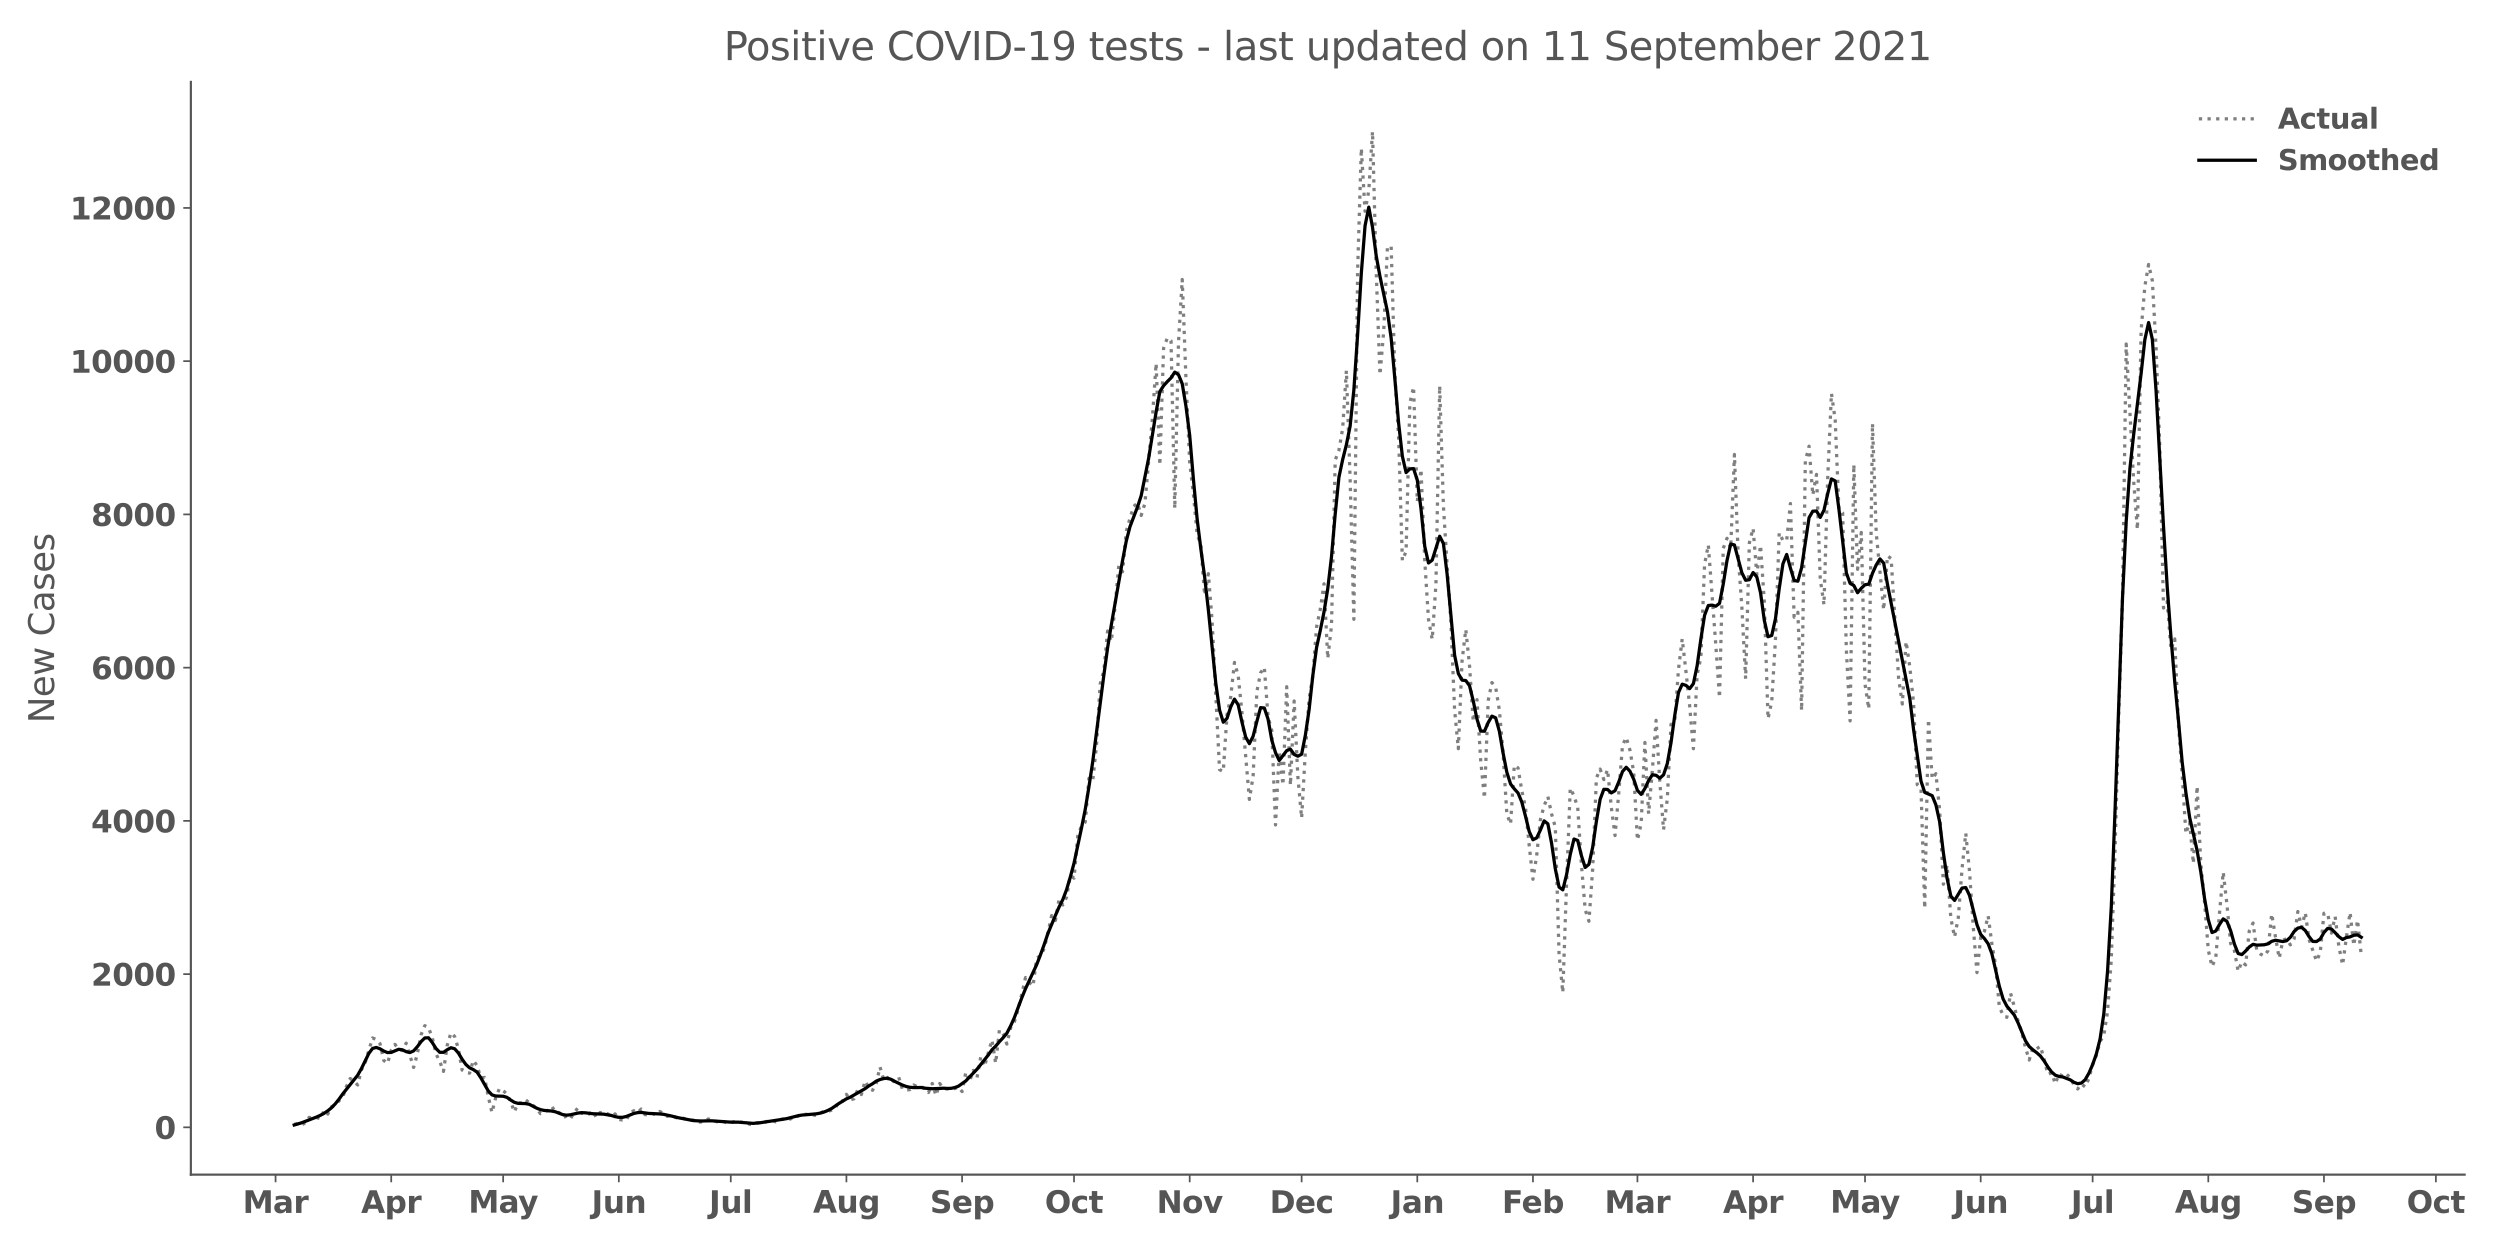 <?xml version="1.0" encoding="utf-8" standalone="no"?>
<!DOCTYPE svg PUBLIC "-//W3C//DTD SVG 1.1//EN"
  "http://www.w3.org/Graphics/SVG/1.1/DTD/svg11.dtd">
<svg height="576pt" version="1.1" viewBox="0 0 1152 576" width="1152pt" xmlns="http://www.w3.org/2000/svg" xmlns:xlink="http://www.w3.org/1999/xlink">
 <defs>
  <style type="text/css">*{stroke-linecap:butt;stroke-linejoin:round;}</style>
 </defs>
 <g id="figure_1">
  <g id="patch_1">
   <path d="M 0 576 
L 1152 576 
L 1152 0 
L 0 0 
z
" style="fill:#ffffff;"/>
  </g>
  <g id="axes_1">
   <g id="patch_2">
    <path d="M 87.95 541.28 
L 1135.696 541.28 
L 1135.696 37.72 
L 87.95 37.72 
z
" style="fill:#ffffff;"/>
   </g>
   <g id="matplotlib.axis_1">
    <g id="xtick_1">
     <g id="line2d_1">
      <defs>
       <path d="M 0 0 
L 0 3.5 
" id="m1742a6550b" style="stroke:#555555;stroke-width:0.8;"/>
      </defs>
      <g>
       <use style="fill:#555555;stroke:#555555;stroke-width:0.8;" x="126.978" xlink:href="#m1742a6550b" y="541.28"/>
      </g>
     </g>
     <g id="text_1">
      <!-- Mar -->
      <g style="fill:#555555;" transform="translate(111.836 558.918)scale(0.14 -0.14)">
       <defs>
        <path d="M 588 4666 
L 2119 4666 
L 3181 2169 
L 4250 4666 
L 5778 4666 
L 5778 0 
L 4641 0 
L 4641 3413 
L 3566 897 
L 2803 897 
L 1728 3413 
L 1728 0 
L 588 0 
L 588 4666 
z
" id="DejaVuSans-Bold-4d" transform="scale(0.016)"/>
        <path d="M 2106 1575 
Q 1756 1575 1579 1456 
Q 1403 1338 1403 1106 
Q 1403 894 1545 773 
Q 1688 653 1941 653 
Q 2256 653 2472 879 
Q 2688 1106 2688 1447 
L 2688 1575 
L 2106 1575 
z
M 3816 1997 
L 3816 0 
L 2688 0 
L 2688 519 
Q 2463 200 2181 54 
Q 1900 -91 1497 -91 
Q 953 -91 614 226 
Q 275 544 275 1050 
Q 275 1666 698 1953 
Q 1122 2241 2028 2241 
L 2688 2241 
L 2688 2328 
Q 2688 2594 2478 2717 
Q 2269 2841 1825 2841 
Q 1466 2841 1156 2769 
Q 847 2697 581 2553 
L 581 3406 
Q 941 3494 1303 3539 
Q 1666 3584 2028 3584 
Q 2975 3584 3395 3211 
Q 3816 2838 3816 1997 
z
" id="DejaVuSans-Bold-61" transform="scale(0.016)"/>
        <path d="M 3138 2547 
Q 2991 2616 2845 2648 
Q 2700 2681 2553 2681 
Q 2122 2681 1889 2404 
Q 1656 2128 1656 1613 
L 1656 0 
L 538 0 
L 538 3500 
L 1656 3500 
L 1656 2925 
Q 1872 3269 2151 3426 
Q 2431 3584 2822 3584 
Q 2878 3584 2943 3579 
Q 3009 3575 3134 3559 
L 3138 2547 
z
" id="DejaVuSans-Bold-72" transform="scale(0.016)"/>
       </defs>
       <use xlink:href="#DejaVuSans-Bold-4d"/>
       <use x="99.512" xlink:href="#DejaVuSans-Bold-61"/>
       <use x="166.992" xlink:href="#DejaVuSans-Bold-72"/>
      </g>
     </g>
    </g>
    <g id="xtick_2">
     <g id="line2d_2">
      <g>
       <use style="fill:#555555;stroke:#555555;stroke-width:0.8;" x="180.277" xlink:href="#m1742a6550b" y="541.28"/>
      </g>
     </g>
     <g id="text_2">
      <!-- Apr -->
      <g style="fill:#555555;" transform="translate(166.397 558.918)scale(0.14 -0.14)">
       <defs>
        <path d="M 3419 850 
L 1538 850 
L 1241 0 
L 31 0 
L 1759 4666 
L 3194 4666 
L 4922 0 
L 3713 0 
L 3419 850 
z
M 1838 1716 
L 3116 1716 
L 2478 3572 
L 1838 1716 
z
" id="DejaVuSans-Bold-41" transform="scale(0.016)"/>
        <path d="M 1656 506 
L 1656 -1331 
L 538 -1331 
L 538 3500 
L 1656 3500 
L 1656 2988 
Q 1888 3294 2169 3439 
Q 2450 3584 2816 3584 
Q 3463 3584 3878 3070 
Q 4294 2556 4294 1747 
Q 4294 938 3878 423 
Q 3463 -91 2816 -91 
Q 2450 -91 2169 54 
Q 1888 200 1656 506 
z
M 2400 2772 
Q 2041 2772 1848 2508 
Q 1656 2244 1656 1747 
Q 1656 1250 1848 986 
Q 2041 722 2400 722 
Q 2759 722 2948 984 
Q 3138 1247 3138 1747 
Q 3138 2247 2948 2509 
Q 2759 2772 2400 2772 
z
" id="DejaVuSans-Bold-70" transform="scale(0.016)"/>
       </defs>
       <use xlink:href="#DejaVuSans-Bold-41"/>
       <use x="77.393" xlink:href="#DejaVuSans-Bold-70"/>
       <use x="148.975" xlink:href="#DejaVuSans-Bold-72"/>
      </g>
     </g>
    </g>
    <g id="xtick_3">
     <g id="line2d_3">
      <g>
       <use style="fill:#555555;stroke:#555555;stroke-width:0.8;" x="231.856" xlink:href="#m1742a6550b" y="541.28"/>
      </g>
     </g>
     <g id="text_3">
      <!-- May -->
      <g style="fill:#555555;" transform="translate(215.822 558.808)scale(0.14 -0.14)">
       <defs>
        <path d="M 78 3500 
L 1197 3500 
L 2138 1125 
L 2938 3500 
L 4056 3500 
L 2584 -331 
Q 2363 -916 2067 -1148 
Q 1772 -1381 1288 -1381 
L 641 -1381 
L 641 -647 
L 991 -647 
Q 1275 -647 1404 -556 
Q 1534 -466 1606 -231 
L 1638 -134 
L 78 3500 
z
" id="DejaVuSans-Bold-79" transform="scale(0.016)"/>
       </defs>
       <use xlink:href="#DejaVuSans-Bold-4d"/>
       <use x="99.512" xlink:href="#DejaVuSans-Bold-61"/>
       <use x="163.867" xlink:href="#DejaVuSans-Bold-79"/>
      </g>
     </g>
    </g>
    <g id="xtick_4">
     <g id="line2d_4">
      <g>
       <use style="fill:#555555;stroke:#555555;stroke-width:0.8;" x="285.155" xlink:href="#m1742a6550b" y="541.28"/>
      </g>
     </g>
     <g id="text_4">
      <!-- Jun -->
      <g style="fill:#555555;" transform="translate(272.584 558.918)scale(0.14 -0.14)">
       <defs>
        <path d="M 588 4666 
L 1791 4666 
L 1791 453 
Q 1791 -419 1317 -850 
Q 844 -1281 -116 -1281 
L -359 -1281 
L -359 -372 
L -172 -372 
Q 203 -372 395 -162 
Q 588 47 588 453 
L 588 4666 
z
" id="DejaVuSans-Bold-4a" transform="scale(0.016)"/>
        <path d="M 500 1363 
L 500 3500 
L 1625 3500 
L 1625 3150 
Q 1625 2866 1622 2436 
Q 1619 2006 1619 1863 
Q 1619 1441 1641 1255 
Q 1663 1069 1716 984 
Q 1784 875 1895 815 
Q 2006 756 2150 756 
Q 2500 756 2700 1025 
Q 2900 1294 2900 1772 
L 2900 3500 
L 4019 3500 
L 4019 0 
L 2900 0 
L 2900 506 
Q 2647 200 2364 54 
Q 2081 -91 1741 -91 
Q 1134 -91 817 281 
Q 500 653 500 1363 
z
" id="DejaVuSans-Bold-75" transform="scale(0.016)"/>
        <path d="M 4056 2131 
L 4056 0 
L 2931 0 
L 2931 347 
L 2931 1631 
Q 2931 2084 2911 2256 
Q 2891 2428 2841 2509 
Q 2775 2619 2662 2680 
Q 2550 2741 2406 2741 
Q 2056 2741 1856 2470 
Q 1656 2200 1656 1722 
L 1656 0 
L 538 0 
L 538 3500 
L 1656 3500 
L 1656 2988 
Q 1909 3294 2193 3439 
Q 2478 3584 2822 3584 
Q 3428 3584 3742 3212 
Q 4056 2841 4056 2131 
z
" id="DejaVuSans-Bold-6e" transform="scale(0.016)"/>
       </defs>
       <use xlink:href="#DejaVuSans-Bold-4a"/>
       <use x="37.207" xlink:href="#DejaVuSans-Bold-75"/>
       <use x="108.398" xlink:href="#DejaVuSans-Bold-6e"/>
      </g>
     </g>
    </g>
    <g id="xtick_5">
     <g id="line2d_5">
      <g>
       <use style="fill:#555555;stroke:#555555;stroke-width:0.8;" x="336.734" xlink:href="#m1742a6550b" y="541.28"/>
      </g>
     </g>
     <g id="text_5">
      <!-- Jul -->
      <g style="fill:#555555;" transform="translate(326.747 558.918)scale(0.14 -0.14)">
       <defs>
        <path d="M 538 4863 
L 1656 4863 
L 1656 0 
L 538 0 
L 538 4863 
z
" id="DejaVuSans-Bold-6c" transform="scale(0.016)"/>
       </defs>
       <use xlink:href="#DejaVuSans-Bold-4a"/>
       <use x="37.207" xlink:href="#DejaVuSans-Bold-75"/>
       <use x="108.398" xlink:href="#DejaVuSans-Bold-6c"/>
      </g>
     </g>
    </g>
    <g id="xtick_6">
     <g id="line2d_6">
      <g>
       <use style="fill:#555555;stroke:#555555;stroke-width:0.8;" x="390.032" xlink:href="#m1742a6550b" y="541.28"/>
      </g>
     </g>
     <g id="text_6">
      <!-- Aug -->
      <g style="fill:#555555;" transform="translate(374.621 558.808)scale(0.14 -0.14)">
       <defs>
        <path d="M 2919 594 
Q 2688 288 2409 144 
Q 2131 0 1766 0 
Q 1125 0 706 504 
Q 288 1009 288 1791 
Q 288 2575 706 3076 
Q 1125 3578 1766 3578 
Q 2131 3578 2409 3434 
Q 2688 3291 2919 2981 
L 2919 3500 
L 4044 3500 
L 4044 353 
Q 4044 -491 3511 -936 
Q 2978 -1381 1966 -1381 
Q 1638 -1381 1331 -1331 
Q 1025 -1281 716 -1178 
L 716 -306 
Q 1009 -475 1290 -558 
Q 1572 -641 1856 -641 
Q 2406 -641 2662 -400 
Q 2919 -159 2919 353 
L 2919 594 
z
M 2181 2772 
Q 1834 2772 1640 2515 
Q 1447 2259 1447 1791 
Q 1447 1309 1634 1061 
Q 1822 813 2181 813 
Q 2531 813 2725 1069 
Q 2919 1325 2919 1791 
Q 2919 2259 2725 2515 
Q 2531 2772 2181 2772 
z
" id="DejaVuSans-Bold-67" transform="scale(0.016)"/>
       </defs>
       <use xlink:href="#DejaVuSans-Bold-41"/>
       <use x="77.393" xlink:href="#DejaVuSans-Bold-75"/>
       <use x="148.584" xlink:href="#DejaVuSans-Bold-67"/>
      </g>
     </g>
    </g>
    <g id="xtick_7">
     <g id="line2d_7">
      <g>
       <use style="fill:#555555;stroke:#555555;stroke-width:0.8;" x="443.331" xlink:href="#m1742a6550b" y="541.28"/>
      </g>
     </g>
     <g id="text_7">
      <!-- Sep -->
      <g style="fill:#555555;" transform="translate(428.531 558.918)scale(0.14 -0.14)">
       <defs>
        <path d="M 3834 4519 
L 3834 3531 
Q 3450 3703 3084 3790 
Q 2719 3878 2394 3878 
Q 1963 3878 1756 3759 
Q 1550 3641 1550 3391 
Q 1550 3203 1689 3098 
Q 1828 2994 2194 2919 
L 2706 2816 
Q 3484 2659 3812 2340 
Q 4141 2022 4141 1434 
Q 4141 663 3683 286 
Q 3225 -91 2284 -91 
Q 1841 -91 1394 -6 
Q 947 78 500 244 
L 500 1259 
Q 947 1022 1364 901 
Q 1781 781 2169 781 
Q 2563 781 2772 912 
Q 2981 1044 2981 1288 
Q 2981 1506 2839 1625 
Q 2697 1744 2272 1838 
L 1806 1941 
Q 1106 2091 782 2419 
Q 459 2747 459 3303 
Q 459 4000 909 4375 
Q 1359 4750 2203 4750 
Q 2588 4750 2994 4692 
Q 3400 4634 3834 4519 
z
" id="DejaVuSans-Bold-53" transform="scale(0.016)"/>
        <path d="M 4031 1759 
L 4031 1441 
L 1416 1441 
Q 1456 1047 1700 850 
Q 1944 653 2381 653 
Q 2734 653 3104 758 
Q 3475 863 3866 1075 
L 3866 213 
Q 3469 63 3072 -14 
Q 2675 -91 2278 -91 
Q 1328 -91 801 392 
Q 275 875 275 1747 
Q 275 2603 792 3093 
Q 1309 3584 2216 3584 
Q 3041 3584 3536 3087 
Q 4031 2591 4031 1759 
z
M 2881 2131 
Q 2881 2450 2695 2645 
Q 2509 2841 2209 2841 
Q 1884 2841 1681 2658 
Q 1478 2475 1428 2131 
L 2881 2131 
z
" id="DejaVuSans-Bold-65" transform="scale(0.016)"/>
       </defs>
       <use xlink:href="#DejaVuSans-Bold-53"/>
       <use x="72.021" xlink:href="#DejaVuSans-Bold-65"/>
       <use x="139.844" xlink:href="#DejaVuSans-Bold-70"/>
      </g>
     </g>
    </g>
    <g id="xtick_8">
     <g id="line2d_8">
      <g>
       <use style="fill:#555555;stroke:#555555;stroke-width:0.8;" x="494.91" xlink:href="#m1742a6550b" y="541.28"/>
      </g>
     </g>
     <g id="text_8">
      <!-- Oct -->
      <g style="fill:#555555;" transform="translate(481.463 558.918)scale(0.14 -0.14)">
       <defs>
        <path d="M 2719 3878 
Q 2169 3878 1866 3472 
Q 1563 3066 1563 2328 
Q 1563 1594 1866 1187 
Q 2169 781 2719 781 
Q 3272 781 3575 1187 
Q 3878 1594 3878 2328 
Q 3878 3066 3575 3472 
Q 3272 3878 2719 3878 
z
M 2719 4750 
Q 3844 4750 4481 4106 
Q 5119 3463 5119 2328 
Q 5119 1197 4481 553 
Q 3844 -91 2719 -91 
Q 1597 -91 958 553 
Q 319 1197 319 2328 
Q 319 3463 958 4106 
Q 1597 4750 2719 4750 
z
" id="DejaVuSans-Bold-4f" transform="scale(0.016)"/>
        <path d="M 3366 3391 
L 3366 2478 
Q 3138 2634 2908 2709 
Q 2678 2784 2431 2784 
Q 1963 2784 1702 2511 
Q 1441 2238 1441 1747 
Q 1441 1256 1702 982 
Q 1963 709 2431 709 
Q 2694 709 2930 787 
Q 3166 866 3366 1019 
L 3366 103 
Q 3103 6 2833 -42 
Q 2563 -91 2291 -91 
Q 1344 -91 809 395 
Q 275 881 275 1747 
Q 275 2613 809 3098 
Q 1344 3584 2291 3584 
Q 2566 3584 2833 3536 
Q 3100 3488 3366 3391 
z
" id="DejaVuSans-Bold-63" transform="scale(0.016)"/>
        <path d="M 1759 4494 
L 1759 3500 
L 2913 3500 
L 2913 2700 
L 1759 2700 
L 1759 1216 
Q 1759 972 1856 886 
Q 1953 800 2241 800 
L 2816 800 
L 2816 0 
L 1856 0 
Q 1194 0 917 276 
Q 641 553 641 1216 
L 641 2700 
L 84 2700 
L 84 3500 
L 641 3500 
L 641 4494 
L 1759 4494 
z
" id="DejaVuSans-Bold-74" transform="scale(0.016)"/>
       </defs>
       <use xlink:href="#DejaVuSans-Bold-4f"/>
       <use x="85.01" xlink:href="#DejaVuSans-Bold-63"/>
       <use x="144.287" xlink:href="#DejaVuSans-Bold-74"/>
      </g>
     </g>
    </g>
    <g id="xtick_9">
     <g id="line2d_9">
      <g>
       <use style="fill:#555555;stroke:#555555;stroke-width:0.8;" x="548.209" xlink:href="#m1742a6550b" y="541.28"/>
      </g>
     </g>
     <g id="text_9">
      <!-- Nov -->
      <g style="fill:#555555;" transform="translate(532.978 558.918)scale(0.14 -0.14)">
       <defs>
        <path d="M 588 4666 
L 1931 4666 
L 3628 1466 
L 3628 4666 
L 4769 4666 
L 4769 0 
L 3425 0 
L 1728 3200 
L 1728 0 
L 588 0 
L 588 4666 
z
" id="DejaVuSans-Bold-4e" transform="scale(0.016)"/>
        <path d="M 2203 2784 
Q 1831 2784 1636 2517 
Q 1441 2250 1441 1747 
Q 1441 1244 1636 976 
Q 1831 709 2203 709 
Q 2569 709 2762 976 
Q 2956 1244 2956 1747 
Q 2956 2250 2762 2517 
Q 2569 2784 2203 2784 
z
M 2203 3584 
Q 3106 3584 3614 3096 
Q 4122 2609 4122 1747 
Q 4122 884 3614 396 
Q 3106 -91 2203 -91 
Q 1297 -91 786 396 
Q 275 884 275 1747 
Q 275 2609 786 3096 
Q 1297 3584 2203 3584 
z
" id="DejaVuSans-Bold-6f" transform="scale(0.016)"/>
        <path d="M 97 3500 
L 1216 3500 
L 2088 1081 
L 2956 3500 
L 4078 3500 
L 2700 0 
L 1472 0 
L 97 3500 
z
" id="DejaVuSans-Bold-76" transform="scale(0.016)"/>
       </defs>
       <use xlink:href="#DejaVuSans-Bold-4e"/>
       <use x="83.691" xlink:href="#DejaVuSans-Bold-6f"/>
       <use x="152.393" xlink:href="#DejaVuSans-Bold-76"/>
      </g>
     </g>
    </g>
    <g id="xtick_10">
     <g id="line2d_10">
      <g>
       <use style="fill:#555555;stroke:#555555;stroke-width:0.8;" x="599.788" xlink:href="#m1742a6550b" y="541.28"/>
      </g>
     </g>
     <g id="text_10">
      <!-- Dec -->
      <g style="fill:#555555;" transform="translate(585.079 558.918)scale(0.14 -0.14)">
       <defs>
        <path d="M 1791 3756 
L 1791 909 
L 2222 909 
Q 2959 909 3348 1275 
Q 3738 1641 3738 2338 
Q 3738 3031 3350 3393 
Q 2963 3756 2222 3756 
L 1791 3756 
z
M 588 4666 
L 1856 4666 
Q 2919 4666 3439 4514 
Q 3959 4363 4331 4000 
Q 4659 3684 4818 3271 
Q 4978 2859 4978 2338 
Q 4978 1809 4818 1395 
Q 4659 981 4331 666 
Q 3956 303 3431 151 
Q 2906 0 1856 0 
L 588 0 
L 588 4666 
z
" id="DejaVuSans-Bold-44" transform="scale(0.016)"/>
       </defs>
       <use xlink:href="#DejaVuSans-Bold-44"/>
       <use x="83.008" xlink:href="#DejaVuSans-Bold-65"/>
       <use x="150.83" xlink:href="#DejaVuSans-Bold-63"/>
      </g>
     </g>
    </g>
    <g id="xtick_11">
     <g id="line2d_11">
      <g>
       <use style="fill:#555555;stroke:#555555;stroke-width:0.8;" x="653.086" xlink:href="#m1742a6550b" y="541.28"/>
      </g>
     </g>
     <g id="text_11">
      <!-- Jan -->
      <g style="fill:#555555;" transform="translate(640.775 558.918)scale(0.14 -0.14)">
       <use xlink:href="#DejaVuSans-Bold-4a"/>
       <use x="37.207" xlink:href="#DejaVuSans-Bold-61"/>
       <use x="104.688" xlink:href="#DejaVuSans-Bold-6e"/>
      </g>
     </g>
    </g>
    <g id="xtick_12">
     <g id="line2d_12">
      <g>
       <use style="fill:#555555;stroke:#555555;stroke-width:0.8;" x="706.385" xlink:href="#m1742a6550b" y="541.28"/>
      </g>
     </g>
     <g id="text_12">
      <!-- Feb -->
      <g style="fill:#555555;" transform="translate(692.125 558.918)scale(0.14 -0.14)">
       <defs>
        <path d="M 588 4666 
L 3834 4666 
L 3834 3756 
L 1791 3756 
L 1791 2888 
L 3713 2888 
L 3713 1978 
L 1791 1978 
L 1791 0 
L 588 0 
L 588 4666 
z
" id="DejaVuSans-Bold-46" transform="scale(0.016)"/>
        <path d="M 2400 722 
Q 2759 722 2948 984 
Q 3138 1247 3138 1747 
Q 3138 2247 2948 2509 
Q 2759 2772 2400 2772 
Q 2041 2772 1848 2508 
Q 1656 2244 1656 1747 
Q 1656 1250 1848 986 
Q 2041 722 2400 722 
z
M 1656 2988 
Q 1888 3294 2169 3439 
Q 2450 3584 2816 3584 
Q 3463 3584 3878 3070 
Q 4294 2556 4294 1747 
Q 4294 938 3878 423 
Q 3463 -91 2816 -91 
Q 2450 -91 2169 54 
Q 1888 200 1656 506 
L 1656 0 
L 538 0 
L 538 4863 
L 1656 4863 
L 1656 2988 
z
" id="DejaVuSans-Bold-62" transform="scale(0.016)"/>
       </defs>
       <use xlink:href="#DejaVuSans-Bold-46"/>
       <use x="64.311" xlink:href="#DejaVuSans-Bold-65"/>
       <use x="132.133" xlink:href="#DejaVuSans-Bold-62"/>
      </g>
     </g>
    </g>
    <g id="xtick_13">
     <g id="line2d_13">
      <g>
       <use style="fill:#555555;stroke:#555555;stroke-width:0.8;" x="754.525" xlink:href="#m1742a6550b" y="541.28"/>
      </g>
     </g>
     <g id="text_13">
      <!-- Mar -->
      <g style="fill:#555555;" transform="translate(739.384 558.918)scale(0.14 -0.14)">
       <use xlink:href="#DejaVuSans-Bold-4d"/>
       <use x="99.512" xlink:href="#DejaVuSans-Bold-61"/>
       <use x="166.992" xlink:href="#DejaVuSans-Bold-72"/>
      </g>
     </g>
    </g>
    <g id="xtick_14">
     <g id="line2d_14">
      <g>
       <use style="fill:#555555;stroke:#555555;stroke-width:0.8;" x="807.824" xlink:href="#m1742a6550b" y="541.28"/>
      </g>
     </g>
     <g id="text_14">
      <!-- Apr -->
      <g style="fill:#555555;" transform="translate(793.944 558.918)scale(0.14 -0.14)">
       <use xlink:href="#DejaVuSans-Bold-41"/>
       <use x="77.393" xlink:href="#DejaVuSans-Bold-70"/>
       <use x="148.975" xlink:href="#DejaVuSans-Bold-72"/>
      </g>
     </g>
    </g>
    <g id="xtick_15">
     <g id="line2d_15">
      <g>
       <use style="fill:#555555;stroke:#555555;stroke-width:0.8;" x="859.403" xlink:href="#m1742a6550b" y="541.28"/>
      </g>
     </g>
     <g id="text_15">
      <!-- May -->
      <g style="fill:#555555;" transform="translate(843.369 558.808)scale(0.14 -0.14)">
       <use xlink:href="#DejaVuSans-Bold-4d"/>
       <use x="99.512" xlink:href="#DejaVuSans-Bold-61"/>
       <use x="163.867" xlink:href="#DejaVuSans-Bold-79"/>
      </g>
     </g>
    </g>
    <g id="xtick_16">
     <g id="line2d_16">
      <g>
       <use style="fill:#555555;stroke:#555555;stroke-width:0.8;" x="912.702" xlink:href="#m1742a6550b" y="541.28"/>
      </g>
     </g>
     <g id="text_16">
      <!-- Jun -->
      <g style="fill:#555555;" transform="translate(900.131 558.918)scale(0.14 -0.14)">
       <use xlink:href="#DejaVuSans-Bold-4a"/>
       <use x="37.207" xlink:href="#DejaVuSans-Bold-75"/>
       <use x="108.398" xlink:href="#DejaVuSans-Bold-6e"/>
      </g>
     </g>
    </g>
    <g id="xtick_17">
     <g id="line2d_17">
      <g>
       <use style="fill:#555555;stroke:#555555;stroke-width:0.8;" x="964.281" xlink:href="#m1742a6550b" y="541.28"/>
      </g>
     </g>
     <g id="text_17">
      <!-- Jul -->
      <g style="fill:#555555;" transform="translate(954.294 558.918)scale(0.14 -0.14)">
       <use xlink:href="#DejaVuSans-Bold-4a"/>
       <use x="37.207" xlink:href="#DejaVuSans-Bold-75"/>
       <use x="108.398" xlink:href="#DejaVuSans-Bold-6c"/>
      </g>
     </g>
    </g>
    <g id="xtick_18">
     <g id="line2d_18">
      <g>
       <use style="fill:#555555;stroke:#555555;stroke-width:0.8;" x="1017.579" xlink:href="#m1742a6550b" y="541.28"/>
      </g>
     </g>
     <g id="text_18">
      <!-- Aug -->
      <g style="fill:#555555;" transform="translate(1002.169 558.808)scale(0.14 -0.14)">
       <use xlink:href="#DejaVuSans-Bold-41"/>
       <use x="77.393" xlink:href="#DejaVuSans-Bold-75"/>
       <use x="148.584" xlink:href="#DejaVuSans-Bold-67"/>
      </g>
     </g>
    </g>
    <g id="xtick_19">
     <g id="line2d_19">
      <g>
       <use style="fill:#555555;stroke:#555555;stroke-width:0.8;" x="1070.878" xlink:href="#m1742a6550b" y="541.28"/>
      </g>
     </g>
     <g id="text_19">
      <!-- Sep -->
      <g style="fill:#555555;" transform="translate(1056.078 558.918)scale(0.14 -0.14)">
       <use xlink:href="#DejaVuSans-Bold-53"/>
       <use x="72.021" xlink:href="#DejaVuSans-Bold-65"/>
       <use x="139.844" xlink:href="#DejaVuSans-Bold-70"/>
      </g>
     </g>
    </g>
    <g id="xtick_20">
     <g id="line2d_20">
      <g>
       <use style="fill:#555555;stroke:#555555;stroke-width:0.8;" x="1122.457" xlink:href="#m1742a6550b" y="541.28"/>
      </g>
     </g>
     <g id="text_20">
      <!-- Oct -->
      <g style="fill:#555555;" transform="translate(1109.011 558.918)scale(0.14 -0.14)">
       <use xlink:href="#DejaVuSans-Bold-4f"/>
       <use x="85.01" xlink:href="#DejaVuSans-Bold-63"/>
       <use x="144.287" xlink:href="#DejaVuSans-Bold-74"/>
      </g>
     </g>
    </g>
   </g>
   <g id="matplotlib.axis_2">
    <g id="ytick_1">
     <g id="line2d_21">
      <defs>
       <path d="M 0 0 
L -3.5 0 
" id="me47f160420" style="stroke:#555555;stroke-width:0.8;"/>
      </defs>
      <g>
       <use style="fill:#555555;stroke:#555555;stroke-width:0.8;" x="87.95" xlink:href="#me47f160420" y="519.485"/>
      </g>
     </g>
     <g id="text_21">
      <!-- 0 -->
      <g style="fill:#555555;" transform="translate(71.209 524.804)scale(0.14 -0.14)">
       <defs>
        <path d="M 2944 2338 
Q 2944 3213 2780 3570 
Q 2616 3928 2228 3928 
Q 1841 3928 1675 3570 
Q 1509 3213 1509 2338 
Q 1509 1453 1675 1090 
Q 1841 728 2228 728 
Q 2613 728 2778 1090 
Q 2944 1453 2944 2338 
z
M 4147 2328 
Q 4147 1169 3647 539 
Q 3147 -91 2228 -91 
Q 1306 -91 806 539 
Q 306 1169 306 2328 
Q 306 3491 806 4120 
Q 1306 4750 2228 4750 
Q 3147 4750 3647 4120 
Q 4147 3491 4147 2328 
z
" id="DejaVuSans-Bold-30" transform="scale(0.016)"/>
       </defs>
       <use xlink:href="#DejaVuSans-Bold-30"/>
      </g>
     </g>
    </g>
    <g id="ytick_2">
     <g id="line2d_22">
      <g>
       <use style="fill:#555555;stroke:#555555;stroke-width:0.8;" x="87.95" xlink:href="#me47f160420" y="448.873"/>
      </g>
     </g>
     <g id="text_22">
      <!-- 2000 -->
      <g style="fill:#555555;" transform="translate(41.986 454.192)scale(0.14 -0.14)">
       <defs>
        <path d="M 1844 884 
L 3897 884 
L 3897 0 
L 506 0 
L 506 884 
L 2209 2388 
Q 2438 2594 2547 2791 
Q 2656 2988 2656 3200 
Q 2656 3528 2436 3728 
Q 2216 3928 1850 3928 
Q 1569 3928 1234 3808 
Q 900 3688 519 3450 
L 519 4475 
Q 925 4609 1322 4679 
Q 1719 4750 2100 4750 
Q 2938 4750 3402 4381 
Q 3866 4013 3866 3353 
Q 3866 2972 3669 2642 
Q 3472 2313 2841 1759 
L 1844 884 
z
" id="DejaVuSans-Bold-32" transform="scale(0.016)"/>
       </defs>
       <use xlink:href="#DejaVuSans-Bold-32"/>
       <use x="69.58" xlink:href="#DejaVuSans-Bold-30"/>
       <use x="139.16" xlink:href="#DejaVuSans-Bold-30"/>
       <use x="208.74" xlink:href="#DejaVuSans-Bold-30"/>
      </g>
     </g>
    </g>
    <g id="ytick_3">
     <g id="line2d_23">
      <g>
       <use style="fill:#555555;stroke:#555555;stroke-width:0.8;" x="87.95" xlink:href="#me47f160420" y="378.26"/>
      </g>
     </g>
     <g id="text_23">
      <!-- 4000 -->
      <g style="fill:#555555;" transform="translate(41.986 383.579)scale(0.14 -0.14)">
       <defs>
        <path d="M 2356 3675 
L 1038 1722 
L 2356 1722 
L 2356 3675 
z
M 2156 4666 
L 3494 4666 
L 3494 1722 
L 4159 1722 
L 4159 850 
L 3494 850 
L 3494 0 
L 2356 0 
L 2356 850 
L 288 850 
L 288 1881 
L 2156 4666 
z
" id="DejaVuSans-Bold-34" transform="scale(0.016)"/>
       </defs>
       <use xlink:href="#DejaVuSans-Bold-34"/>
       <use x="69.58" xlink:href="#DejaVuSans-Bold-30"/>
       <use x="139.16" xlink:href="#DejaVuSans-Bold-30"/>
       <use x="208.74" xlink:href="#DejaVuSans-Bold-30"/>
      </g>
     </g>
    </g>
    <g id="ytick_4">
     <g id="line2d_24">
      <g>
       <use style="fill:#555555;stroke:#555555;stroke-width:0.8;" x="87.95" xlink:href="#me47f160420" y="307.647"/>
      </g>
     </g>
     <g id="text_24">
      <!-- 6000 -->
      <g style="fill:#555555;" transform="translate(41.986 312.966)scale(0.14 -0.14)">
       <defs>
        <path d="M 2316 2303 
Q 2000 2303 1842 2098 
Q 1684 1894 1684 1484 
Q 1684 1075 1842 870 
Q 2000 666 2316 666 
Q 2634 666 2792 870 
Q 2950 1075 2950 1484 
Q 2950 1894 2792 2098 
Q 2634 2303 2316 2303 
z
M 3803 4544 
L 3803 3681 
Q 3506 3822 3243 3889 
Q 2981 3956 2731 3956 
Q 2194 3956 1894 3657 
Q 1594 3359 1544 2772 
Q 1750 2925 1990 3001 
Q 2231 3078 2516 3078 
Q 3231 3078 3670 2659 
Q 4109 2241 4109 1563 
Q 4109 813 3618 361 
Q 3128 -91 2303 -91 
Q 1394 -91 895 523 
Q 397 1138 397 2266 
Q 397 3422 980 4083 
Q 1563 4744 2578 4744 
Q 2900 4744 3203 4694 
Q 3506 4644 3803 4544 
z
" id="DejaVuSans-Bold-36" transform="scale(0.016)"/>
       </defs>
       <use xlink:href="#DejaVuSans-Bold-36"/>
       <use x="69.58" xlink:href="#DejaVuSans-Bold-30"/>
       <use x="139.16" xlink:href="#DejaVuSans-Bold-30"/>
       <use x="208.74" xlink:href="#DejaVuSans-Bold-30"/>
      </g>
     </g>
    </g>
    <g id="ytick_5">
     <g id="line2d_25">
      <g>
       <use style="fill:#555555;stroke:#555555;stroke-width:0.8;" x="87.95" xlink:href="#me47f160420" y="237.035"/>
      </g>
     </g>
     <g id="text_25">
      <!-- 8000 -->
      <g style="fill:#555555;" transform="translate(41.986 242.354)scale(0.14 -0.14)">
       <defs>
        <path d="M 2228 2088 
Q 1891 2088 1709 1903 
Q 1528 1719 1528 1375 
Q 1528 1031 1709 848 
Q 1891 666 2228 666 
Q 2563 666 2741 848 
Q 2919 1031 2919 1375 
Q 2919 1722 2741 1905 
Q 2563 2088 2228 2088 
z
M 1350 2484 
Q 925 2613 709 2878 
Q 494 3144 494 3541 
Q 494 4131 934 4440 
Q 1375 4750 2228 4750 
Q 3075 4750 3515 4442 
Q 3956 4134 3956 3541 
Q 3956 3144 3739 2878 
Q 3522 2613 3097 2484 
Q 3572 2353 3814 2058 
Q 4056 1763 4056 1313 
Q 4056 619 3595 264 
Q 3134 -91 2228 -91 
Q 1319 -91 855 264 
Q 391 619 391 1313 
Q 391 1763 633 2058 
Q 875 2353 1350 2484 
z
M 1631 3419 
Q 1631 3141 1786 2991 
Q 1941 2841 2228 2841 
Q 2509 2841 2662 2991 
Q 2816 3141 2816 3419 
Q 2816 3697 2662 3845 
Q 2509 3994 2228 3994 
Q 1941 3994 1786 3844 
Q 1631 3694 1631 3419 
z
" id="DejaVuSans-Bold-38" transform="scale(0.016)"/>
       </defs>
       <use xlink:href="#DejaVuSans-Bold-38"/>
       <use x="69.58" xlink:href="#DejaVuSans-Bold-30"/>
       <use x="139.16" xlink:href="#DejaVuSans-Bold-30"/>
       <use x="208.74" xlink:href="#DejaVuSans-Bold-30"/>
      </g>
     </g>
    </g>
    <g id="ytick_6">
     <g id="line2d_26">
      <g>
       <use style="fill:#555555;stroke:#555555;stroke-width:0.8;" x="87.95" xlink:href="#me47f160420" y="166.422"/>
      </g>
     </g>
     <g id="text_26">
      <!-- 10000 -->
      <g style="fill:#555555;" transform="translate(32.245 171.741)scale(0.14 -0.14)">
       <defs>
        <path d="M 750 831 
L 1813 831 
L 1813 3847 
L 722 3622 
L 722 4441 
L 1806 4666 
L 2950 4666 
L 2950 831 
L 4013 831 
L 4013 0 
L 750 0 
L 750 831 
z
" id="DejaVuSans-Bold-31" transform="scale(0.016)"/>
       </defs>
       <use xlink:href="#DejaVuSans-Bold-31"/>
       <use x="69.58" xlink:href="#DejaVuSans-Bold-30"/>
       <use x="139.16" xlink:href="#DejaVuSans-Bold-30"/>
       <use x="208.74" xlink:href="#DejaVuSans-Bold-30"/>
       <use x="278.32" xlink:href="#DejaVuSans-Bold-30"/>
      </g>
     </g>
    </g>
    <g id="ytick_7">
     <g id="line2d_27">
      <g>
       <use style="fill:#555555;stroke:#555555;stroke-width:0.8;" x="87.95" xlink:href="#me47f160420" y="95.809"/>
      </g>
     </g>
     <g id="text_27">
      <!-- 12000 -->
      <g style="fill:#555555;" transform="translate(32.245 101.128)scale(0.14 -0.14)">
       <use xlink:href="#DejaVuSans-Bold-31"/>
       <use x="69.58" xlink:href="#DejaVuSans-Bold-32"/>
       <use x="139.16" xlink:href="#DejaVuSans-Bold-30"/>
       <use x="208.74" xlink:href="#DejaVuSans-Bold-30"/>
       <use x="278.32" xlink:href="#DejaVuSans-Bold-30"/>
      </g>
     </g>
    </g>
    <g id="text_28">
     <!-- New Cases -->
     <g style="fill:#555555;" transform="translate(24.918 333.239)rotate(-90)scale(0.16 -0.16)">
      <defs>
       <path d="M 628 4666 
L 1478 4666 
L 3547 763 
L 3547 4666 
L 4159 4666 
L 4159 0 
L 3309 0 
L 1241 3903 
L 1241 0 
L 628 0 
L 628 4666 
z
" id="DejaVuSans-4e" transform="scale(0.016)"/>
       <path d="M 3597 1894 
L 3597 1613 
L 953 1613 
Q 991 1019 1311 708 
Q 1631 397 2203 397 
Q 2534 397 2845 478 
Q 3156 559 3463 722 
L 3463 178 
Q 3153 47 2828 -22 
Q 2503 -91 2169 -91 
Q 1331 -91 842 396 
Q 353 884 353 1716 
Q 353 2575 817 3079 
Q 1281 3584 2069 3584 
Q 2775 3584 3186 3129 
Q 3597 2675 3597 1894 
z
M 3022 2063 
Q 3016 2534 2758 2815 
Q 2500 3097 2075 3097 
Q 1594 3097 1305 2825 
Q 1016 2553 972 2059 
L 3022 2063 
z
" id="DejaVuSans-65" transform="scale(0.016)"/>
       <path d="M 269 3500 
L 844 3500 
L 1563 769 
L 2278 3500 
L 2956 3500 
L 3675 769 
L 4391 3500 
L 4966 3500 
L 4050 0 
L 3372 0 
L 2619 2869 
L 1863 0 
L 1184 0 
L 269 3500 
z
" id="DejaVuSans-77" transform="scale(0.016)"/>
       <path id="DejaVuSans-20" transform="scale(0.016)"/>
       <path d="M 4122 4306 
L 4122 3641 
Q 3803 3938 3442 4084 
Q 3081 4231 2675 4231 
Q 1875 4231 1450 3742 
Q 1025 3253 1025 2328 
Q 1025 1406 1450 917 
Q 1875 428 2675 428 
Q 3081 428 3442 575 
Q 3803 722 4122 1019 
L 4122 359 
Q 3791 134 3420 21 
Q 3050 -91 2638 -91 
Q 1578 -91 968 557 
Q 359 1206 359 2328 
Q 359 3453 968 4101 
Q 1578 4750 2638 4750 
Q 3056 4750 3426 4639 
Q 3797 4528 4122 4306 
z
" id="DejaVuSans-43" transform="scale(0.016)"/>
       <path d="M 2194 1759 
Q 1497 1759 1228 1600 
Q 959 1441 959 1056 
Q 959 750 1161 570 
Q 1363 391 1709 391 
Q 2188 391 2477 730 
Q 2766 1069 2766 1631 
L 2766 1759 
L 2194 1759 
z
M 3341 1997 
L 3341 0 
L 2766 0 
L 2766 531 
Q 2569 213 2275 61 
Q 1981 -91 1556 -91 
Q 1019 -91 701 211 
Q 384 513 384 1019 
Q 384 1609 779 1909 
Q 1175 2209 1959 2209 
L 2766 2209 
L 2766 2266 
Q 2766 2663 2505 2880 
Q 2244 3097 1772 3097 
Q 1472 3097 1187 3025 
Q 903 2953 641 2809 
L 641 3341 
Q 956 3463 1253 3523 
Q 1550 3584 1831 3584 
Q 2591 3584 2966 3190 
Q 3341 2797 3341 1997 
z
" id="DejaVuSans-61" transform="scale(0.016)"/>
       <path d="M 2834 3397 
L 2834 2853 
Q 2591 2978 2328 3040 
Q 2066 3103 1784 3103 
Q 1356 3103 1142 2972 
Q 928 2841 928 2578 
Q 928 2378 1081 2264 
Q 1234 2150 1697 2047 
L 1894 2003 
Q 2506 1872 2764 1633 
Q 3022 1394 3022 966 
Q 3022 478 2636 193 
Q 2250 -91 1575 -91 
Q 1294 -91 989 -36 
Q 684 19 347 128 
L 347 722 
Q 666 556 975 473 
Q 1284 391 1588 391 
Q 1994 391 2212 530 
Q 2431 669 2431 922 
Q 2431 1156 2273 1281 
Q 2116 1406 1581 1522 
L 1381 1569 
Q 847 1681 609 1914 
Q 372 2147 372 2553 
Q 372 3047 722 3315 
Q 1072 3584 1716 3584 
Q 2034 3584 2315 3537 
Q 2597 3491 2834 3397 
z
" id="DejaVuSans-73" transform="scale(0.016)"/>
      </defs>
      <use xlink:href="#DejaVuSans-4e"/>
      <use x="74.805" xlink:href="#DejaVuSans-65"/>
      <use x="136.328" xlink:href="#DejaVuSans-77"/>
      <use x="218.115" xlink:href="#DejaVuSans-20"/>
      <use x="249.902" xlink:href="#DejaVuSans-43"/>
      <use x="319.727" xlink:href="#DejaVuSans-61"/>
      <use x="381.006" xlink:href="#DejaVuSans-73"/>
      <use x="433.105" xlink:href="#DejaVuSans-65"/>
      <use x="494.629" xlink:href="#DejaVuSans-73"/>
     </g>
    </g>
   </g>
   <g id="line2d_28">
    <path clip-path="url(#p370569554d)" d="M 135.575 518.073 
L 137.294 517.72 
L 139.013 518.356 
L 140.733 517.332 
L 142.452 514.896 
L 144.171 515.143 
L 145.891 515.002 
L 147.61 515.496 
L 149.329 511.753 
L 151.049 513.377 
L 152.768 509.953 
L 154.487 509.317 
L 156.207 507.234 
L 157.926 505.504 
L 159.645 500.667 
L 161.364 496.995 
L 163.084 498.125 
L 164.803 499.961 
L 166.522 493.041 
L 168.242 489.722 
L 171.68 478.283 
L 173.4 479.024 
L 175.119 480.931 
L 176.838 488.663 
L 178.557 490.04 
L 180.277 483.897 
L 181.996 481.249 
L 183.715 483.473 
L 185.435 484.108 
L 187.154 480.684 
L 190.593 491.876 
L 192.312 485.627 
L 194.031 476.835 
L 195.751 472.634 
L 197.47 473.552 
L 199.189 478.142 
L 200.908 485.627 
L 202.628 489.051 
L 204.347 493.712 
L 206.066 481.743 
L 207.786 475.917 
L 209.505 477.612 
L 211.224 483.367 
L 212.944 493.076 
L 214.663 494.206 
L 216.382 494.489 
L 218.102 488.628 
L 219.821 491.064 
L 221.54 496.642 
L 223.259 496.501 
L 224.979 505.186 
L 226.698 512.671 
L 228.417 505.787 
L 230.137 501.585 
L 231.856 502.609 
L 233.575 504.057 
L 235.295 507.552 
L 237.014 512.389 
L 238.733 508.223 
L 240.453 508.223 
L 242.172 506.74 
L 243.891 508.223 
L 245.61 509.317 
L 247.33 510.941 
L 249.049 513.166 
L 250.768 512.601 
L 252.488 511.612 
L 254.207 509.811 
L 255.926 512.354 
L 257.646 512.636 
L 259.365 515.072 
L 261.084 514.26 
L 262.804 515.566 
L 264.523 512.883 
L 266.242 510.518 
L 267.961 512.989 
L 271.4 513.377 
L 273.119 511.965 
L 274.839 514.931 
L 276.558 512.636 
L 278.277 513.201 
L 279.997 513.201 
L 281.716 514.507 
L 283.435 513.271 
L 285.155 515.814 
L 286.874 516.131 
L 288.593 516.202 
L 290.312 512.848 
L 292.032 511.824 
L 293.751 512.777 
L 295.47 511.047 
L 297.19 513.625 
L 298.909 513.695 
L 300.628 513.095 
L 302.348 513.766 
L 304.067 512.177 
L 305.786 513.095 
L 307.506 514.401 
L 309.225 513.872 
L 310.944 514.754 
L 312.663 515.496 
L 314.383 515.107 
L 317.821 516.308 
L 319.541 516.131 
L 321.26 517.085 
L 322.979 517.014 
L 324.699 516.661 
L 326.418 515.602 
L 329.857 516.767 
L 331.576 517.155 
L 333.295 516.802 
L 335.014 517.473 
L 336.734 517.296 
L 338.453 516.837 
L 340.172 516.802 
L 341.892 517.19 
L 343.611 516.943 
L 345.33 518.038 
L 347.05 518.285 
L 348.769 517.473 
L 352.208 517.19 
L 353.927 516.52 
L 355.646 516.131 
L 357.365 516.943 
L 359.085 516.025 
L 362.523 515.284 
L 364.243 515.637 
L 365.962 514.366 
L 367.681 514.366 
L 369.401 513.024 
L 371.12 513.519 
L 372.839 513.483 
L 376.278 514.013 
L 379.716 511.965 
L 381.436 512.106 
L 383.155 511.577 
L 384.874 510.729 
L 386.594 507.446 
L 388.313 507.446 
L 390.032 504.268 
L 391.752 506.81 
L 393.471 506.351 
L 395.19 502.291 
L 396.91 504.374 
L 398.629 498.125 
L 400.348 501.232 
L 402.067 502.397 
L 403.787 499.114 
L 405.506 491.699 
L 407.225 497.595 
L 408.945 496.501 
L 410.664 499.149 
L 412.383 497.348 
L 414.103 496.324 
L 415.822 501.868 
L 417.541 502.327 
L 419.261 502.079 
L 420.98 499.961 
L 422.699 500.738 
L 424.418 500.667 
L 426.138 501.585 
L 427.857 503.421 
L 429.576 499.255 
L 431.296 504.798 
L 433.015 499.29 
L 434.734 501.55 
L 436.454 501.797 
L 439.892 501.62 
L 441.612 500.914 
L 443.331 502.997 
L 445.05 494.065 
L 446.769 498.337 
L 448.489 493.253 
L 450.208 496.572 
L 451.927 487.004 
L 453.647 491.417 
L 457.085 479.236 
L 458.805 489.934 
L 460.524 474.611 
L 462.243 476.341 
L 463.963 481.107 
L 465.682 473.693 
L 467.401 470.904 
L 469.12 465.22 
L 470.84 458.088 
L 472.559 450.462 
L 474.278 452.686 
L 475.998 454.381 
L 477.717 441.423 
L 479.436 440.505 
L 481.156 437.08 
L 482.875 429.949 
L 484.594 421.899 
L 486.314 424.158 
L 488.033 414.414 
L 489.752 417.026 
L 491.471 413.425 
L 493.191 403.469 
L 494.91 404.634 
L 496.629 385.18 
L 498.349 380.555 
L 500.068 378.86 
L 501.787 358.665 
L 503.507 359.936 
L 505.226 343.942 
L 506.945 315.274 
L 508.664 309.06 
L 510.384 290.771 
L 512.103 295.573 
L 513.822 279.296 
L 515.542 260.584 
L 517.261 263.479 
L 518.98 244.908 
L 520.7 238.765 
L 522.419 233.328 
L 524.138 231.809 
L 525.858 237.529 
L 527.577 231.951 
L 531.015 192.867 
L 532.735 167.411 
L 534.454 214.368 
L 536.173 160.491 
L 537.893 155.724 
L 539.612 157.031 
L 541.331 234.316 
L 543.051 157.772 
L 544.77 128.786 
L 546.489 174.507 
L 548.209 213.062 
L 549.928 227.679 
L 551.647 246.285 
L 553.366 251.157 
L 555.086 274.248 
L 556.805 264.362 
L 558.524 285.899 
L 561.963 354.64 
L 563.682 355.523 
L 565.402 329.431 
L 567.121 321.099 
L 568.84 305.247 
L 570.56 311.284 
L 572.279 328.196 
L 575.717 368.374 
L 577.437 357.677 
L 579.156 318.734 
L 580.875 310.048 
L 582.595 307.506 
L 584.314 330.314 
L 586.033 336.563 
L 587.753 380.131 
L 589.472 346.131 
L 591.191 361.737 
L 592.911 316.439 
L 594.63 361.843 
L 596.349 323.006 
L 598.068 358.065 
L 599.788 376.918 
L 601.507 346.202 
L 603.226 321.982 
L 604.946 311.496 
L 606.665 288.97 
L 608.384 280.779 
L 610.104 269.022 
L 611.823 303.446 
L 613.542 288.441 
L 615.262 212.003 
L 616.981 207.483 
L 618.7 197.421 
L 620.419 170.765 
L 622.139 220.759 
L 623.858 285.369 
L 625.577 125.255 
L 627.297 68.341 
L 629.016 97.363 
L 630.735 87.901 
L 632.455 60.609 
L 634.174 125.608 
L 635.893 172.707 
L 637.613 152.617 
L 639.332 113.674 
L 641.051 113.639 
L 642.77 172.954 
L 644.49 201.552 
L 646.209 258.289 
L 647.928 254.052 
L 649.648 185.876 
L 651.367 178.285 
L 653.086 231.068 
L 654.806 216.239 
L 656.525 258.36 
L 658.244 285.334 
L 659.964 294.619 
L 661.683 269.199 
L 663.402 177.791 
L 665.121 233.08 
L 666.841 260.69 
L 668.56 286.393 
L 670.279 327.137 
L 671.999 345.002 
L 673.718 304.435 
L 675.437 290.03 
L 677.157 306.765 
L 678.876 332.538 
L 680.595 322.405 
L 682.315 350.58 
L 684.034 367.845 
L 685.753 322.864 
L 687.472 314.532 
L 689.192 316.651 
L 690.911 327.207 
L 692.63 347.155 
L 694.35 375.118 
L 696.069 379.708 
L 697.788 352.663 
L 699.508 353.863 
L 701.227 364.243 
L 702.946 372.187 
L 704.666 389.664 
L 706.385 405.164 
L 708.104 394.219 
L 709.823 377.625 
L 711.543 371.234 
L 713.262 367.068 
L 714.981 375.118 
L 716.701 381.155 
L 718.42 439.799 
L 720.139 457.382 
L 721.859 407.458 
L 723.578 363.184 
L 725.297 366.715 
L 727.017 372.187 
L 728.736 398.561 
L 730.455 419.145 
L 732.174 424.511 
L 733.894 400.574 
L 735.613 358.559 
L 737.332 354.393 
L 739.052 359.23 
L 740.771 354.64 
L 742.49 371.94 
L 744.21 385.004 
L 745.929 365.267 
L 747.648 343.448 
L 749.368 339.812 
L 751.087 345.708 
L 752.806 355.876 
L 754.525 387.122 
L 756.245 379.496 
L 757.964 342.142 
L 759.683 375.012 
L 761.403 354.887 
L 763.122 331.938 
L 764.841 360.324 
L 766.561 382.356 
L 768.28 368.162 
L 769.999 333.809 
L 771.719 332.468 
L 773.438 308.53 
L 775.157 294.408 
L 776.876 309.307 
L 778.596 325.23 
L 780.315 345.002 
L 782.034 310.896 
L 783.754 303.022 
L 785.473 260.055 
L 787.192 251.087 
L 790.631 297.056 
L 792.35 321.488 
L 794.07 252.711 
L 795.789 248.05 
L 797.508 252.64 
L 799.227 209.425 
L 800.947 255.747 
L 802.666 280.073 
L 804.385 312.767 
L 806.105 250.133 
L 807.824 243.425 
L 809.543 264.786 
L 811.263 251.263 
L 812.982 277.213 
L 814.701 331.161 
L 816.421 323.218 
L 818.14 294.619 
L 819.859 245.473 
L 821.578 249.039 
L 823.298 249.074 
L 825.017 232.021 
L 826.736 284.416 
L 828.456 282.156 
L 830.175 327.419 
L 831.894 212.532 
L 833.614 205.612 
L 835.333 228.102 
L 837.052 218.605 
L 838.771 266.763 
L 840.491 278.661 
L 842.21 220.37 
L 843.929 181.286 
L 845.649 193.396 
L 847.368 234.846 
L 849.087 236.329 
L 850.807 299.668 
L 852.526 332.185 
L 854.245 214.05 
L 855.965 262.349 
L 857.684 245.367 
L 859.403 315.309 
L 861.122 326.678 
L 862.842 195.161 
L 864.561 245.579 
L 868 281.062 
L 869.719 256.136 
L 871.438 257.371 
L 874.877 312.555 
L 876.596 324.418 
L 878.316 295.608 
L 880.035 307.224 
L 881.754 323.782 
L 883.473 361.596 
L 885.193 363.29 
L 886.912 418.58 
L 888.631 331.479 
L 890.351 358.912 
L 892.07 356.511 
L 893.789 373.388 
L 895.509 407.458 
L 897.228 398.632 
L 898.947 423.17 
L 900.667 431.784 
L 902.386 422.817 
L 904.105 400.327 
L 905.824 383.944 
L 907.544 401.386 
L 909.263 426.912 
L 910.982 448.167 
L 912.702 431.926 
L 914.421 429.137 
L 916.14 422.005 
L 917.86 434.927 
L 919.579 444.707 
L 921.298 464.125 
L 923.018 467.656 
L 924.737 468.786 
L 926.456 457.664 
L 928.175 463.807 
L 929.895 470.41 
L 931.614 475.741 
L 933.333 482.732 
L 935.053 488.451 
L 936.772 482.767 
L 938.491 483.332 
L 940.211 482.096 
L 941.93 488.063 
L 943.649 495.053 
L 945.369 494.383 
L 947.088 499.396 
L 948.807 494.842 
L 950.526 496.007 
L 952.246 494.912 
L 953.965 496.678 
L 955.684 499.89 
L 957.404 501.797 
L 959.123 499.467 
L 960.842 500.844 
L 962.562 496.96 
L 964.281 490.464 
L 966 486.297 
L 967.72 479.942 
L 969.439 477.118 
L 971.158 466.102 
L 972.877 442.094 
L 974.597 392.347 
L 976.316 329.008 
L 978.035 276.437 
L 979.755 158.514 
L 983.193 221.782 
L 984.913 244.025 
L 986.632 152.088 
L 988.351 131.893 
L 990.071 121.866 
L 991.79 129.28 
L 993.509 159.926 
L 995.228 206.177 
L 996.948 280.179 
L 998.667 277.213 
L 1000.386 299.35 
L 1002.106 294.408 
L 1003.825 333.774 
L 1005.544 356.829 
L 1007.264 384.121 
L 1008.983 378.896 
L 1010.702 397.89 
L 1012.422 362.266 
L 1014.141 398.279 
L 1015.86 415.614 
L 1017.579 437.822 
L 1019.299 445.377 
L 1021.018 441.423 
L 1022.737 420.804 
L 1024.457 401.845 
L 1026.176 416.779 
L 1027.895 434.821 
L 1029.615 438.034 
L 1031.334 447.496 
L 1033.053 443.153 
L 1034.773 444.636 
L 1036.492 428.854 
L 1038.211 425.323 
L 1039.93 438.034 
L 1041.65 439.658 
L 1043.369 440.54 
L 1045.088 438.069 
L 1046.808 421.122 
L 1048.527 431.749 
L 1050.246 441.529 
L 1051.966 433.232 
L 1053.685 432.561 
L 1055.404 435.386 
L 1057.124 432.597 
L 1058.843 420.027 
L 1060.562 427.23 
L 1062.281 420.592 
L 1064.001 432.879 
L 1067.439 442.835 
L 1069.159 439.022 
L 1070.878 420.84 
L 1072.597 420.945 
L 1074.317 429.984 
L 1076.036 422.358 
L 1077.755 436.162 
L 1079.475 444.636 
L 1081.194 432.102 
L 1082.913 420.451 
L 1084.632 435.703 
L 1086.352 423.982 
L 1088.071 440.223 
L 1088.071 440.223 
" style="fill:none;stroke:#000000;stroke-dasharray:1.5,2.475;stroke-dashoffset:0;stroke-opacity:0.5;stroke-width:1.5;"/>
   </g>
   <g id="line2d_29">
    <path clip-path="url(#p370569554d)" d="M 135.575 518.391 
L 139.013 517.367 
L 145.891 514.719 
L 147.61 513.942 
L 149.329 513.024 
L 151.049 511.859 
L 152.768 510.447 
L 154.487 508.646 
L 156.207 506.493 
L 157.926 504.092 
L 164.803 495.477 
L 166.522 492.441 
L 169.961 485.415 
L 171.68 483.12 
L 173.4 482.661 
L 175.119 483.296 
L 176.838 484.32 
L 178.557 485.026 
L 180.277 484.956 
L 183.715 483.508 
L 185.435 483.755 
L 187.154 484.603 
L 188.873 485.026 
L 190.593 484.25 
L 192.312 482.308 
L 194.031 479.978 
L 195.751 478.283 
L 197.47 478.212 
L 199.189 480.401 
L 200.908 483.155 
L 202.628 484.885 
L 204.347 484.921 
L 206.066 483.72 
L 207.786 482.802 
L 209.505 483.261 
L 211.224 485.238 
L 212.944 488.098 
L 214.663 490.499 
L 216.382 492.052 
L 218.102 492.864 
L 219.821 494.03 
L 221.54 496.607 
L 224.979 502.68 
L 226.698 504.516 
L 228.417 505.045 
L 231.856 505.151 
L 233.575 505.645 
L 235.295 506.881 
L 237.014 507.94 
L 238.733 508.435 
L 242.172 508.54 
L 243.891 508.858 
L 247.33 510.659 
L 249.049 511.33 
L 250.768 511.683 
L 254.207 511.965 
L 255.926 512.318 
L 259.365 513.625 
L 261.084 513.872 
L 262.804 513.695 
L 266.242 512.918 
L 267.961 512.707 
L 269.681 512.777 
L 273.119 513.201 
L 278.277 513.413 
L 281.716 514.013 
L 283.435 514.543 
L 285.155 514.86 
L 286.874 514.86 
L 288.593 514.472 
L 292.032 513.095 
L 293.751 512.707 
L 295.47 512.601 
L 298.909 513.06 
L 304.067 513.307 
L 305.786 513.483 
L 309.225 514.225 
L 312.663 515.072 
L 319.541 516.378 
L 322.979 516.555 
L 326.418 516.484 
L 328.137 516.484 
L 336.734 517.085 
L 340.172 517.085 
L 347.05 517.649 
L 350.488 517.332 
L 357.365 516.273 
L 360.804 515.743 
L 362.523 515.46 
L 367.681 514.154 
L 369.401 513.836 
L 372.839 513.554 
L 376.278 513.236 
L 377.997 512.918 
L 379.716 512.424 
L 381.436 511.718 
L 383.155 510.835 
L 386.594 508.47 
L 390.032 506.351 
L 391.752 505.61 
L 398.629 501.656 
L 400.348 500.385 
L 402.067 499.396 
L 403.787 498.16 
L 405.506 497.454 
L 407.225 496.995 
L 408.945 496.854 
L 410.664 497.384 
L 412.383 498.337 
L 415.822 499.996 
L 417.541 500.632 
L 419.261 501.02 
L 420.98 501.161 
L 424.418 501.126 
L 426.138 501.444 
L 429.576 501.691 
L 433.015 501.55 
L 434.734 501.444 
L 436.454 501.55 
L 438.173 501.514 
L 439.892 501.161 
L 441.612 500.526 
L 445.05 498.09 
L 450.208 492.688 
L 455.366 486.192 
L 457.085 483.755 
L 458.805 482.061 
L 460.524 480.013 
L 462.243 478.177 
L 463.963 476.094 
L 465.682 472.775 
L 467.401 468.962 
L 470.84 459.782 
L 472.559 455.581 
L 477.717 444.459 
L 479.436 440.011 
L 481.156 435.245 
L 482.875 430.125 
L 486.314 421.863 
L 488.033 417.944 
L 489.752 414.484 
L 491.471 409.965 
L 493.191 404.14 
L 494.91 397.749 
L 498.349 381.579 
L 500.068 373.035 
L 501.787 362.513 
L 503.507 351.145 
L 508.664 311.037 
L 510.384 298.503 
L 512.103 287.876 
L 517.261 258.36 
L 518.98 249.321 
L 520.7 242.684 
L 524.138 233.645 
L 525.858 228.42 
L 529.296 211.155 
L 532.735 189.83 
L 534.454 180.439 
L 536.173 177.755 
L 537.893 175.849 
L 539.612 174.119 
L 541.331 171.471 
L 543.051 172.671 
L 544.77 176.838 
L 546.489 187.147 
L 548.209 200.599 
L 549.928 220.865 
L 551.647 239.224 
L 553.366 253.064 
L 555.086 265.739 
L 556.805 280.956 
L 560.244 314.885 
L 561.963 327.172 
L 563.682 332.786 
L 565.402 331.02 
L 567.121 325.724 
L 568.84 322.158 
L 570.56 324.806 
L 572.279 332.68 
L 573.998 339.635 
L 575.717 342.671 
L 577.437 339.247 
L 579.156 332.432 
L 580.875 326.077 
L 582.595 326.254 
L 584.314 331.338 
L 586.033 341.047 
L 587.753 346.837 
L 589.472 350.439 
L 592.911 345.884 
L 594.63 345.213 
L 596.349 347.65 
L 598.068 348.462 
L 599.788 347.544 
L 601.507 338.788 
L 603.226 327.101 
L 604.946 311.319 
L 606.665 298.433 
L 608.384 290.524 
L 610.104 281.98 
L 611.823 271.317 
L 613.542 256.63 
L 615.262 236.894 
L 616.981 219.876 
L 618.7 211.791 
L 620.419 204.906 
L 622.139 196.327 
L 623.858 179.697 
L 625.577 154.383 
L 627.297 125.89 
L 629.016 104.036 
L 630.735 95.456 
L 632.455 104.707 
L 634.174 117.982 
L 635.893 127.373 
L 639.332 143.614 
L 641.051 155.866 
L 642.77 174.79 
L 644.49 195.02 
L 646.209 210.237 
L 647.928 217.758 
L 649.648 216.063 
L 651.367 215.922 
L 653.086 221.253 
L 654.806 234.563 
L 656.525 251.793 
L 658.244 259.419 
L 659.964 258.113 
L 663.402 247.097 
L 665.121 250.451 
L 666.841 264.68 
L 670.279 301.893 
L 671.999 310.366 
L 673.718 313.402 
L 675.437 313.614 
L 677.157 315.98 
L 678.876 323.006 
L 680.595 331.373 
L 682.315 336.881 
L 684.034 336.952 
L 685.753 332.962 
L 687.472 329.996 
L 689.192 330.773 
L 690.911 336.987 
L 692.63 347.049 
L 694.35 355.841 
L 696.069 361.242 
L 697.788 363.502 
L 699.508 365.409 
L 701.227 369.539 
L 702.946 376.106 
L 704.666 383.203 
L 706.385 386.945 
L 708.104 386.098 
L 709.823 382.462 
L 711.543 378.26 
L 713.262 379.637 
L 714.981 388.64 
L 716.701 400.468 
L 718.42 408.765 
L 720.139 410.036 
L 721.859 403.116 
L 723.578 393.689 
L 725.297 386.628 
L 727.017 387.299 
L 728.736 394.36 
L 730.455 399.726 
L 732.174 398.279 
L 733.894 390.476 
L 735.613 378.472 
L 737.332 368.339 
L 739.052 363.714 
L 740.771 363.785 
L 742.49 365.373 
L 744.21 364.349 
L 745.929 360.289 
L 747.648 355.523 
L 749.368 353.546 
L 751.087 355.382 
L 752.806 359.053 
L 754.525 364.208 
L 756.245 366.044 
L 757.964 363.361 
L 759.683 359.654 
L 761.403 357.041 
L 763.122 357.253 
L 764.841 358.594 
L 766.561 357.041 
L 768.28 351.886 
L 769.999 342.248 
L 771.719 329.714 
L 773.438 319.157 
L 775.157 315.274 
L 776.876 315.803 
L 778.596 317.321 
L 780.315 315.026 
L 782.034 306.8 
L 783.754 294.513 
L 785.473 283.498 
L 787.192 279.014 
L 788.912 278.837 
L 790.631 279.332 
L 792.35 278.025 
L 794.07 269.164 
L 795.789 258.36 
L 797.508 250.698 
L 799.227 251.122 
L 802.666 263.974 
L 804.385 267.398 
L 806.105 267.116 
L 807.824 263.832 
L 809.543 265.88 
L 811.263 273.188 
L 812.982 285.793 
L 814.701 293.419 
L 816.421 292.819 
L 818.14 285.087 
L 819.859 271.247 
L 821.578 259.807 
L 823.298 255.5 
L 825.017 261.714 
L 826.736 267.469 
L 828.456 267.822 
L 830.175 261.608 
L 833.614 238.553 
L 835.333 235.552 
L 837.052 235.481 
L 838.771 238.412 
L 840.491 235.093 
L 842.21 227.467 
L 843.929 220.688 
L 845.649 221.606 
L 847.368 234.528 
L 850.807 264.009 
L 852.526 268.81 
L 854.245 269.799 
L 855.965 273.118 
L 857.684 271.07 
L 859.403 269.446 
L 861.122 269.199 
L 862.842 264.15 
L 864.561 260.337 
L 866.28 257.548 
L 868 259.49 
L 869.719 269.128 
L 880.035 321.841 
L 881.754 336.034 
L 885.193 359.936 
L 886.912 365.126 
L 890.351 366.644 
L 892.07 370.881 
L 893.789 378.648 
L 895.509 392.948 
L 897.228 404.775 
L 898.947 412.931 
L 900.667 414.908 
L 904.105 409.224 
L 905.824 408.977 
L 907.544 412.578 
L 910.982 426.065 
L 912.702 430.584 
L 914.421 432.491 
L 916.14 434.891 
L 917.86 439.481 
L 921.298 454.486 
L 923.018 460.312 
L 924.737 463.595 
L 928.175 467.726 
L 929.895 471.257 
L 933.333 479.589 
L 935.053 482.237 
L 936.772 483.755 
L 938.491 485.062 
L 940.211 486.58 
L 941.93 488.875 
L 943.649 491.629 
L 945.369 493.959 
L 947.088 495.442 
L 948.807 496.042 
L 950.526 496.254 
L 953.965 497.595 
L 955.684 498.725 
L 957.404 499.361 
L 959.123 499.078 
L 960.842 497.525 
L 962.562 494.524 
L 964.281 490.57 
L 966 485.662 
L 967.72 478.707 
L 969.439 467.161 
L 971.158 447.566 
L 972.877 417.98 
L 974.597 373.776 
L 978.035 275.766 
L 979.755 240.248 
L 981.474 215.78 
L 983.193 200.246 
L 986.632 172.071 
L 988.351 156.466 
L 990.071 148.628 
L 991.79 156.325 
L 993.509 179.944 
L 996.948 242.649 
L 998.667 270.682 
L 1000.386 293.666 
L 1002.106 314.073 
L 1003.825 331.938 
L 1005.544 351.18 
L 1007.264 365.303 
L 1008.983 376.636 
L 1012.422 391.924 
L 1014.141 401.809 
L 1015.86 414.025 
L 1017.579 423.805 
L 1019.299 429.701 
L 1021.018 429.031 
L 1022.737 425.994 
L 1024.457 423.417 
L 1026.176 424.582 
L 1027.895 428.925 
L 1029.615 435.033 
L 1031.334 439.375 
L 1033.053 439.87 
L 1034.773 438.246 
L 1036.492 436.339 
L 1038.211 435.139 
L 1039.93 435.527 
L 1043.369 435.35 
L 1045.088 434.927 
L 1046.808 433.762 
L 1048.527 433.267 
L 1051.966 433.868 
L 1053.685 433.479 
L 1055.404 431.89 
L 1057.124 429.242 
L 1058.843 427.654 
L 1060.562 427.336 
L 1062.281 428.783 
L 1064.001 431.573 
L 1065.72 433.797 
L 1067.439 433.868 
L 1069.159 432.702 
L 1070.878 429.701 
L 1072.597 427.795 
L 1074.317 428.077 
L 1076.036 429.772 
L 1077.755 431.643 
L 1079.475 432.879 
L 1081.194 432.032 
L 1082.913 431.714 
L 1084.632 430.972 
L 1086.352 430.796 
L 1088.071 431.89 
L 1088.071 431.89 
" style="fill:none;stroke:#000000;stroke-linecap:square;stroke-width:1.5;"/>
   </g>
   <g id="patch_3">
    <path d="M 87.95 541.28 
L 87.95 37.72 
" style="fill:none;stroke:#555555;stroke-linecap:square;stroke-linejoin:miter;"/>
   </g>
   <g id="patch_4">
    <path d="M 87.95 541.28 
L 1135.696 541.28 
" style="fill:none;stroke:#555555;stroke-linecap:square;stroke-linejoin:miter;"/>
   </g>
   <g id="text_29">
    <!-- Positive COVID-19 tests - last updated on 11 September 2021 -->
    <g style="fill:#555555;" transform="translate(333.544 27.72)scale(0.18 -0.18)">
     <defs>
      <path d="M 1259 4147 
L 1259 2394 
L 2053 2394 
Q 2494 2394 2734 2622 
Q 2975 2850 2975 3272 
Q 2975 3691 2734 3919 
Q 2494 4147 2053 4147 
L 1259 4147 
z
M 628 4666 
L 2053 4666 
Q 2838 4666 3239 4311 
Q 3641 3956 3641 3272 
Q 3641 2581 3239 2228 
Q 2838 1875 2053 1875 
L 1259 1875 
L 1259 0 
L 628 0 
L 628 4666 
z
" id="DejaVuSans-50" transform="scale(0.016)"/>
      <path d="M 1959 3097 
Q 1497 3097 1228 2736 
Q 959 2375 959 1747 
Q 959 1119 1226 758 
Q 1494 397 1959 397 
Q 2419 397 2687 759 
Q 2956 1122 2956 1747 
Q 2956 2369 2687 2733 
Q 2419 3097 1959 3097 
z
M 1959 3584 
Q 2709 3584 3137 3096 
Q 3566 2609 3566 1747 
Q 3566 888 3137 398 
Q 2709 -91 1959 -91 
Q 1206 -91 779 398 
Q 353 888 353 1747 
Q 353 2609 779 3096 
Q 1206 3584 1959 3584 
z
" id="DejaVuSans-6f" transform="scale(0.016)"/>
      <path d="M 603 3500 
L 1178 3500 
L 1178 0 
L 603 0 
L 603 3500 
z
M 603 4863 
L 1178 4863 
L 1178 4134 
L 603 4134 
L 603 4863 
z
" id="DejaVuSans-69" transform="scale(0.016)"/>
      <path d="M 1172 4494 
L 1172 3500 
L 2356 3500 
L 2356 3053 
L 1172 3053 
L 1172 1153 
Q 1172 725 1289 603 
Q 1406 481 1766 481 
L 2356 481 
L 2356 0 
L 1766 0 
Q 1100 0 847 248 
Q 594 497 594 1153 
L 594 3053 
L 172 3053 
L 172 3500 
L 594 3500 
L 594 4494 
L 1172 4494 
z
" id="DejaVuSans-74" transform="scale(0.016)"/>
      <path d="M 191 3500 
L 800 3500 
L 1894 563 
L 2988 3500 
L 3597 3500 
L 2284 0 
L 1503 0 
L 191 3500 
z
" id="DejaVuSans-76" transform="scale(0.016)"/>
      <path d="M 2522 4238 
Q 1834 4238 1429 3725 
Q 1025 3213 1025 2328 
Q 1025 1447 1429 934 
Q 1834 422 2522 422 
Q 3209 422 3611 934 
Q 4013 1447 4013 2328 
Q 4013 3213 3611 3725 
Q 3209 4238 2522 4238 
z
M 2522 4750 
Q 3503 4750 4090 4092 
Q 4678 3434 4678 2328 
Q 4678 1225 4090 567 
Q 3503 -91 2522 -91 
Q 1538 -91 948 565 
Q 359 1222 359 2328 
Q 359 3434 948 4092 
Q 1538 4750 2522 4750 
z
" id="DejaVuSans-4f" transform="scale(0.016)"/>
      <path d="M 1831 0 
L 50 4666 
L 709 4666 
L 2188 738 
L 3669 4666 
L 4325 4666 
L 2547 0 
L 1831 0 
z
" id="DejaVuSans-56" transform="scale(0.016)"/>
      <path d="M 628 4666 
L 1259 4666 
L 1259 0 
L 628 0 
L 628 4666 
z
" id="DejaVuSans-49" transform="scale(0.016)"/>
      <path d="M 1259 4147 
L 1259 519 
L 2022 519 
Q 2988 519 3436 956 
Q 3884 1394 3884 2338 
Q 3884 3275 3436 3711 
Q 2988 4147 2022 4147 
L 1259 4147 
z
M 628 4666 
L 1925 4666 
Q 3281 4666 3915 4102 
Q 4550 3538 4550 2338 
Q 4550 1131 3912 565 
Q 3275 0 1925 0 
L 628 0 
L 628 4666 
z
" id="DejaVuSans-44" transform="scale(0.016)"/>
      <path d="M 313 2009 
L 1997 2009 
L 1997 1497 
L 313 1497 
L 313 2009 
z
" id="DejaVuSans-2d" transform="scale(0.016)"/>
      <path d="M 794 531 
L 1825 531 
L 1825 4091 
L 703 3866 
L 703 4441 
L 1819 4666 
L 2450 4666 
L 2450 531 
L 3481 531 
L 3481 0 
L 794 0 
L 794 531 
z
" id="DejaVuSans-31" transform="scale(0.016)"/>
      <path d="M 703 97 
L 703 672 
Q 941 559 1184 500 
Q 1428 441 1663 441 
Q 2288 441 2617 861 
Q 2947 1281 2994 2138 
Q 2813 1869 2534 1725 
Q 2256 1581 1919 1581 
Q 1219 1581 811 2004 
Q 403 2428 403 3163 
Q 403 3881 828 4315 
Q 1253 4750 1959 4750 
Q 2769 4750 3195 4129 
Q 3622 3509 3622 2328 
Q 3622 1225 3098 567 
Q 2575 -91 1691 -91 
Q 1453 -91 1209 -44 
Q 966 3 703 97 
z
M 1959 2075 
Q 2384 2075 2632 2365 
Q 2881 2656 2881 3163 
Q 2881 3666 2632 3958 
Q 2384 4250 1959 4250 
Q 1534 4250 1286 3958 
Q 1038 3666 1038 3163 
Q 1038 2656 1286 2365 
Q 1534 2075 1959 2075 
z
" id="DejaVuSans-39" transform="scale(0.016)"/>
      <path d="M 603 4863 
L 1178 4863 
L 1178 0 
L 603 0 
L 603 4863 
z
" id="DejaVuSans-6c" transform="scale(0.016)"/>
      <path d="M 544 1381 
L 544 3500 
L 1119 3500 
L 1119 1403 
Q 1119 906 1312 657 
Q 1506 409 1894 409 
Q 2359 409 2629 706 
Q 2900 1003 2900 1516 
L 2900 3500 
L 3475 3500 
L 3475 0 
L 2900 0 
L 2900 538 
Q 2691 219 2414 64 
Q 2138 -91 1772 -91 
Q 1169 -91 856 284 
Q 544 659 544 1381 
z
M 1991 3584 
L 1991 3584 
z
" id="DejaVuSans-75" transform="scale(0.016)"/>
      <path d="M 1159 525 
L 1159 -1331 
L 581 -1331 
L 581 3500 
L 1159 3500 
L 1159 2969 
Q 1341 3281 1617 3432 
Q 1894 3584 2278 3584 
Q 2916 3584 3314 3078 
Q 3713 2572 3713 1747 
Q 3713 922 3314 415 
Q 2916 -91 2278 -91 
Q 1894 -91 1617 61 
Q 1341 213 1159 525 
z
M 3116 1747 
Q 3116 2381 2855 2742 
Q 2594 3103 2138 3103 
Q 1681 3103 1420 2742 
Q 1159 2381 1159 1747 
Q 1159 1113 1420 752 
Q 1681 391 2138 391 
Q 2594 391 2855 752 
Q 3116 1113 3116 1747 
z
" id="DejaVuSans-70" transform="scale(0.016)"/>
      <path d="M 2906 2969 
L 2906 4863 
L 3481 4863 
L 3481 0 
L 2906 0 
L 2906 525 
Q 2725 213 2448 61 
Q 2172 -91 1784 -91 
Q 1150 -91 751 415 
Q 353 922 353 1747 
Q 353 2572 751 3078 
Q 1150 3584 1784 3584 
Q 2172 3584 2448 3432 
Q 2725 3281 2906 2969 
z
M 947 1747 
Q 947 1113 1208 752 
Q 1469 391 1925 391 
Q 2381 391 2643 752 
Q 2906 1113 2906 1747 
Q 2906 2381 2643 2742 
Q 2381 3103 1925 3103 
Q 1469 3103 1208 2742 
Q 947 2381 947 1747 
z
" id="DejaVuSans-64" transform="scale(0.016)"/>
      <path d="M 3513 2113 
L 3513 0 
L 2938 0 
L 2938 2094 
Q 2938 2591 2744 2837 
Q 2550 3084 2163 3084 
Q 1697 3084 1428 2787 
Q 1159 2491 1159 1978 
L 1159 0 
L 581 0 
L 581 3500 
L 1159 3500 
L 1159 2956 
Q 1366 3272 1645 3428 
Q 1925 3584 2291 3584 
Q 2894 3584 3203 3211 
Q 3513 2838 3513 2113 
z
" id="DejaVuSans-6e" transform="scale(0.016)"/>
      <path d="M 3425 4513 
L 3425 3897 
Q 3066 4069 2747 4153 
Q 2428 4238 2131 4238 
Q 1616 4238 1336 4038 
Q 1056 3838 1056 3469 
Q 1056 3159 1242 3001 
Q 1428 2844 1947 2747 
L 2328 2669 
Q 3034 2534 3370 2195 
Q 3706 1856 3706 1288 
Q 3706 609 3251 259 
Q 2797 -91 1919 -91 
Q 1588 -91 1214 -16 
Q 841 59 441 206 
L 441 856 
Q 825 641 1194 531 
Q 1563 422 1919 422 
Q 2459 422 2753 634 
Q 3047 847 3047 1241 
Q 3047 1584 2836 1778 
Q 2625 1972 2144 2069 
L 1759 2144 
Q 1053 2284 737 2584 
Q 422 2884 422 3419 
Q 422 4038 858 4394 
Q 1294 4750 2059 4750 
Q 2388 4750 2728 4690 
Q 3069 4631 3425 4513 
z
" id="DejaVuSans-53" transform="scale(0.016)"/>
      <path d="M 3328 2828 
Q 3544 3216 3844 3400 
Q 4144 3584 4550 3584 
Q 5097 3584 5394 3201 
Q 5691 2819 5691 2113 
L 5691 0 
L 5113 0 
L 5113 2094 
Q 5113 2597 4934 2840 
Q 4756 3084 4391 3084 
Q 3944 3084 3684 2787 
Q 3425 2491 3425 1978 
L 3425 0 
L 2847 0 
L 2847 2094 
Q 2847 2600 2669 2842 
Q 2491 3084 2119 3084 
Q 1678 3084 1418 2786 
Q 1159 2488 1159 1978 
L 1159 0 
L 581 0 
L 581 3500 
L 1159 3500 
L 1159 2956 
Q 1356 3278 1631 3431 
Q 1906 3584 2284 3584 
Q 2666 3584 2933 3390 
Q 3200 3197 3328 2828 
z
" id="DejaVuSans-6d" transform="scale(0.016)"/>
      <path d="M 3116 1747 
Q 3116 2381 2855 2742 
Q 2594 3103 2138 3103 
Q 1681 3103 1420 2742 
Q 1159 2381 1159 1747 
Q 1159 1113 1420 752 
Q 1681 391 2138 391 
Q 2594 391 2855 752 
Q 3116 1113 3116 1747 
z
M 1159 2969 
Q 1341 3281 1617 3432 
Q 1894 3584 2278 3584 
Q 2916 3584 3314 3078 
Q 3713 2572 3713 1747 
Q 3713 922 3314 415 
Q 2916 -91 2278 -91 
Q 1894 -91 1617 61 
Q 1341 213 1159 525 
L 1159 0 
L 581 0 
L 581 4863 
L 1159 4863 
L 1159 2969 
z
" id="DejaVuSans-62" transform="scale(0.016)"/>
      <path d="M 2631 2963 
Q 2534 3019 2420 3045 
Q 2306 3072 2169 3072 
Q 1681 3072 1420 2755 
Q 1159 2438 1159 1844 
L 1159 0 
L 581 0 
L 581 3500 
L 1159 3500 
L 1159 2956 
Q 1341 3275 1631 3429 
Q 1922 3584 2338 3584 
Q 2397 3584 2469 3576 
Q 2541 3569 2628 3553 
L 2631 2963 
z
" id="DejaVuSans-72" transform="scale(0.016)"/>
      <path d="M 1228 531 
L 3431 531 
L 3431 0 
L 469 0 
L 469 531 
Q 828 903 1448 1529 
Q 2069 2156 2228 2338 
Q 2531 2678 2651 2914 
Q 2772 3150 2772 3378 
Q 2772 3750 2511 3984 
Q 2250 4219 1831 4219 
Q 1534 4219 1204 4116 
Q 875 4013 500 3803 
L 500 4441 
Q 881 4594 1212 4672 
Q 1544 4750 1819 4750 
Q 2544 4750 2975 4387 
Q 3406 4025 3406 3419 
Q 3406 3131 3298 2873 
Q 3191 2616 2906 2266 
Q 2828 2175 2409 1742 
Q 1991 1309 1228 531 
z
" id="DejaVuSans-32" transform="scale(0.016)"/>
      <path d="M 2034 4250 
Q 1547 4250 1301 3770 
Q 1056 3291 1056 2328 
Q 1056 1369 1301 889 
Q 1547 409 2034 409 
Q 2525 409 2770 889 
Q 3016 1369 3016 2328 
Q 3016 3291 2770 3770 
Q 2525 4250 2034 4250 
z
M 2034 4750 
Q 2819 4750 3233 4129 
Q 3647 3509 3647 2328 
Q 3647 1150 3233 529 
Q 2819 -91 2034 -91 
Q 1250 -91 836 529 
Q 422 1150 422 2328 
Q 422 3509 836 4129 
Q 1250 4750 2034 4750 
z
" id="DejaVuSans-30" transform="scale(0.016)"/>
     </defs>
     <use xlink:href="#DejaVuSans-50"/>
     <use x="56.678" xlink:href="#DejaVuSans-6f"/>
     <use x="117.859" xlink:href="#DejaVuSans-73"/>
     <use x="169.959" xlink:href="#DejaVuSans-69"/>
     <use x="197.742" xlink:href="#DejaVuSans-74"/>
     <use x="236.951" xlink:href="#DejaVuSans-69"/>
     <use x="264.734" xlink:href="#DejaVuSans-76"/>
     <use x="323.914" xlink:href="#DejaVuSans-65"/>
     <use x="385.438" xlink:href="#DejaVuSans-20"/>
     <use x="417.225" xlink:href="#DejaVuSans-43"/>
     <use x="487.049" xlink:href="#DejaVuSans-4f"/>
     <use x="564.01" xlink:href="#DejaVuSans-56"/>
     <use x="632.418" xlink:href="#DejaVuSans-49"/>
     <use x="661.91" xlink:href="#DejaVuSans-44"/>
     <use x="738.912" xlink:href="#DejaVuSans-2d"/>
     <use x="774.996" xlink:href="#DejaVuSans-31"/>
     <use x="838.619" xlink:href="#DejaVuSans-39"/>
     <use x="902.242" xlink:href="#DejaVuSans-20"/>
     <use x="934.029" xlink:href="#DejaVuSans-74"/>
     <use x="973.238" xlink:href="#DejaVuSans-65"/>
     <use x="1034.762" xlink:href="#DejaVuSans-73"/>
     <use x="1086.861" xlink:href="#DejaVuSans-74"/>
     <use x="1126.07" xlink:href="#DejaVuSans-73"/>
     <use x="1178.17" xlink:href="#DejaVuSans-20"/>
     <use x="1209.957" xlink:href="#DejaVuSans-2d"/>
     <use x="1246.041" xlink:href="#DejaVuSans-20"/>
     <use x="1277.828" xlink:href="#DejaVuSans-6c"/>
     <use x="1305.611" xlink:href="#DejaVuSans-61"/>
     <use x="1366.891" xlink:href="#DejaVuSans-73"/>
     <use x="1418.99" xlink:href="#DejaVuSans-74"/>
     <use x="1458.199" xlink:href="#DejaVuSans-20"/>
     <use x="1489.986" xlink:href="#DejaVuSans-75"/>
     <use x="1553.365" xlink:href="#DejaVuSans-70"/>
     <use x="1616.842" xlink:href="#DejaVuSans-64"/>
     <use x="1680.318" xlink:href="#DejaVuSans-61"/>
     <use x="1741.598" xlink:href="#DejaVuSans-74"/>
     <use x="1780.807" xlink:href="#DejaVuSans-65"/>
     <use x="1842.33" xlink:href="#DejaVuSans-64"/>
     <use x="1905.807" xlink:href="#DejaVuSans-20"/>
     <use x="1937.594" xlink:href="#DejaVuSans-6f"/>
     <use x="1998.775" xlink:href="#DejaVuSans-6e"/>
     <use x="2062.154" xlink:href="#DejaVuSans-20"/>
     <use x="2093.941" xlink:href="#DejaVuSans-31"/>
     <use x="2157.564" xlink:href="#DejaVuSans-31"/>
     <use x="2221.188" xlink:href="#DejaVuSans-20"/>
     <use x="2252.975" xlink:href="#DejaVuSans-53"/>
     <use x="2316.451" xlink:href="#DejaVuSans-65"/>
     <use x="2377.975" xlink:href="#DejaVuSans-70"/>
     <use x="2441.451" xlink:href="#DejaVuSans-74"/>
     <use x="2480.66" xlink:href="#DejaVuSans-65"/>
     <use x="2542.184" xlink:href="#DejaVuSans-6d"/>
     <use x="2639.596" xlink:href="#DejaVuSans-62"/>
     <use x="2703.072" xlink:href="#DejaVuSans-65"/>
     <use x="2764.596" xlink:href="#DejaVuSans-72"/>
     <use x="2805.709" xlink:href="#DejaVuSans-20"/>
     <use x="2837.496" xlink:href="#DejaVuSans-32"/>
     <use x="2901.119" xlink:href="#DejaVuSans-30"/>
     <use x="2964.742" xlink:href="#DejaVuSans-32"/>
     <use x="3028.365" xlink:href="#DejaVuSans-31"/>
    </g>
   </g>
   <g id="legend_1">
    <g id="line2d_30">
     <path d="M 1013.234 54.748 
L 1039.234 54.748 
" style="fill:none;stroke:#000000;stroke-dasharray:1.5,2.475;stroke-dashoffset:0;stroke-opacity:0.5;stroke-width:1.5;"/>
    </g>
    <g id="line2d_31"/>
    <g id="text_30">
     <!-- Actual -->
     <g style="fill:#555555;" transform="translate(1049.634 59.298)scale(0.13 -0.13)">
      <use xlink:href="#DejaVuSans-Bold-41"/>
      <use x="77.393" xlink:href="#DejaVuSans-Bold-63"/>
      <use x="136.67" xlink:href="#DejaVuSans-Bold-74"/>
      <use x="184.473" xlink:href="#DejaVuSans-Bold-75"/>
      <use x="255.664" xlink:href="#DejaVuSans-Bold-61"/>
      <use x="323.145" xlink:href="#DejaVuSans-Bold-6c"/>
     </g>
    </g>
    <g id="line2d_32">
     <path d="M 1013.234 73.83 
L 1039.234 73.83 
" style="fill:none;stroke:#000000;stroke-linecap:square;stroke-width:1.5;"/>
    </g>
    <g id="line2d_33"/>
    <g id="text_31">
     <!-- Smoothed -->
     <g style="fill:#555555;" transform="translate(1049.634 78.38)scale(0.13 -0.13)">
      <defs>
       <path d="M 3781 2919 
Q 3994 3244 4286 3414 
Q 4578 3584 4928 3584 
Q 5531 3584 5847 3212 
Q 6163 2841 6163 2131 
L 6163 0 
L 5038 0 
L 5038 1825 
Q 5041 1866 5042 1909 
Q 5044 1953 5044 2034 
Q 5044 2406 4934 2573 
Q 4825 2741 4581 2741 
Q 4263 2741 4089 2478 
Q 3916 2216 3909 1719 
L 3909 0 
L 2784 0 
L 2784 1825 
Q 2784 2406 2684 2573 
Q 2584 2741 2328 2741 
Q 2006 2741 1831 2477 
Q 1656 2213 1656 1722 
L 1656 0 
L 531 0 
L 531 3500 
L 1656 3500 
L 1656 2988 
Q 1863 3284 2130 3434 
Q 2397 3584 2719 3584 
Q 3081 3584 3359 3409 
Q 3638 3234 3781 2919 
z
" id="DejaVuSans-Bold-6d" transform="scale(0.016)"/>
       <path d="M 4056 2131 
L 4056 0 
L 2931 0 
L 2931 347 
L 2931 1625 
Q 2931 2084 2911 2256 
Q 2891 2428 2841 2509 
Q 2775 2619 2662 2680 
Q 2550 2741 2406 2741 
Q 2056 2741 1856 2470 
Q 1656 2200 1656 1722 
L 1656 0 
L 538 0 
L 538 4863 
L 1656 4863 
L 1656 2988 
Q 1909 3294 2193 3439 
Q 2478 3584 2822 3584 
Q 3428 3584 3742 3212 
Q 4056 2841 4056 2131 
z
" id="DejaVuSans-Bold-68" transform="scale(0.016)"/>
       <path d="M 2919 2988 
L 2919 4863 
L 4044 4863 
L 4044 0 
L 2919 0 
L 2919 506 
Q 2688 197 2409 53 
Q 2131 -91 1766 -91 
Q 1119 -91 703 423 
Q 288 938 288 1747 
Q 288 2556 703 3070 
Q 1119 3584 1766 3584 
Q 2128 3584 2408 3439 
Q 2688 3294 2919 2988 
z
M 2181 722 
Q 2541 722 2730 984 
Q 2919 1247 2919 1747 
Q 2919 2247 2730 2509 
Q 2541 2772 2181 2772 
Q 1825 2772 1636 2509 
Q 1447 2247 1447 1747 
Q 1447 1247 1636 984 
Q 1825 722 2181 722 
z
" id="DejaVuSans-Bold-64" transform="scale(0.016)"/>
      </defs>
      <use xlink:href="#DejaVuSans-Bold-53"/>
      <use x="72.021" xlink:href="#DejaVuSans-Bold-6d"/>
      <use x="176.221" xlink:href="#DejaVuSans-Bold-6f"/>
      <use x="244.922" xlink:href="#DejaVuSans-Bold-6f"/>
      <use x="313.623" xlink:href="#DejaVuSans-Bold-74"/>
      <use x="361.426" xlink:href="#DejaVuSans-Bold-68"/>
      <use x="432.617" xlink:href="#DejaVuSans-Bold-65"/>
      <use x="500.439" xlink:href="#DejaVuSans-Bold-64"/>
     </g>
    </g>
   </g>
  </g>
 </g>
 <defs>
  <clipPath id="p370569554d">
   <rect height="503.56" width="1047.746" x="87.95" y="37.72"/>
  </clipPath>
 </defs>
</svg>
